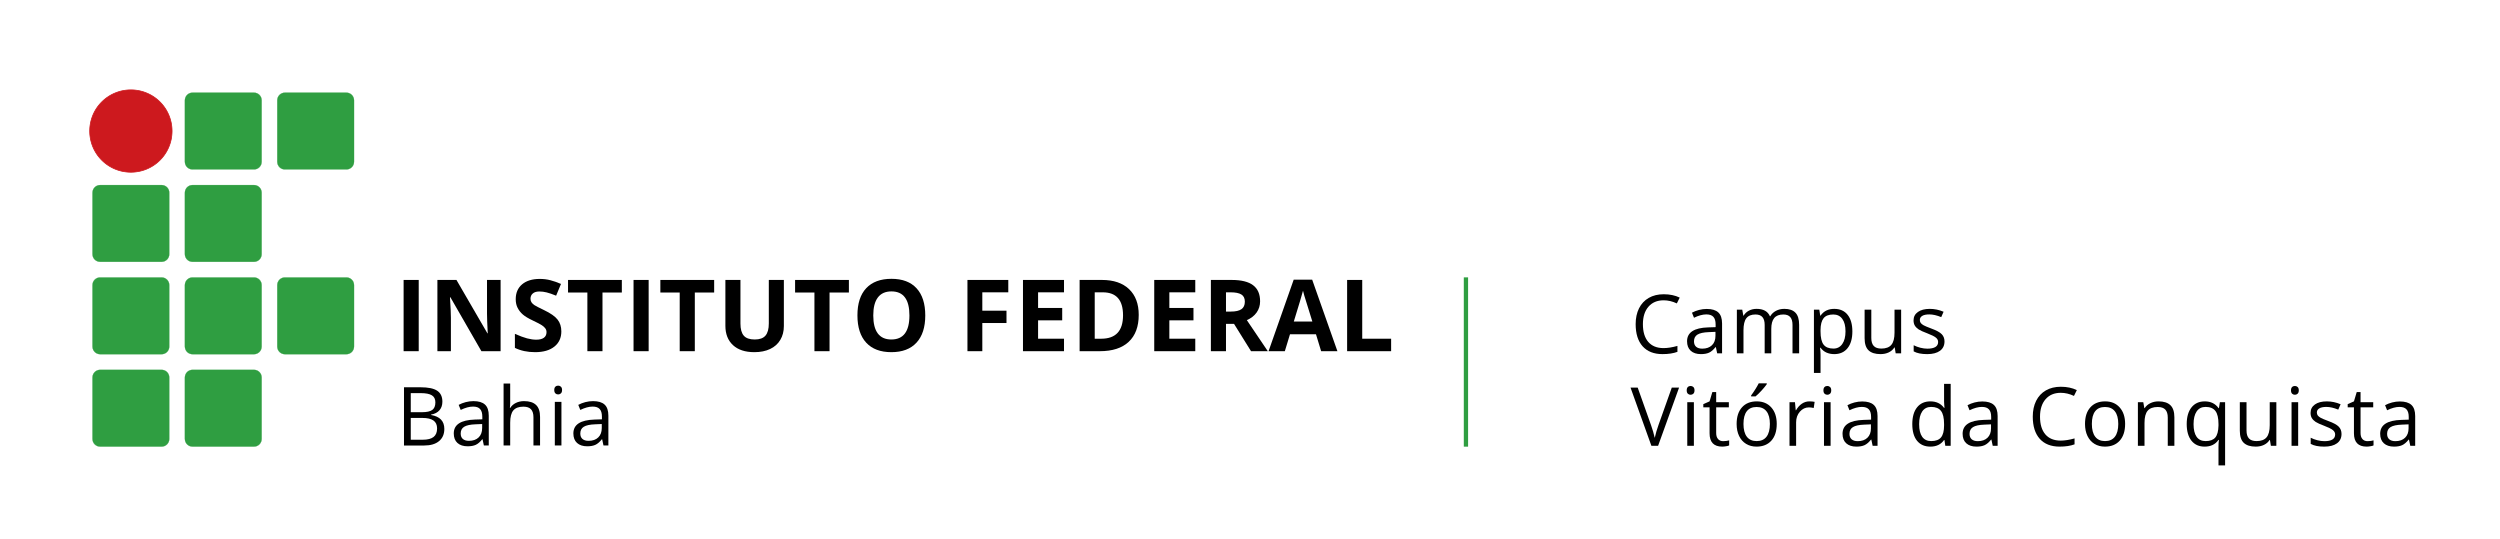 <?xml version="1.0" encoding="UTF-8" standalone="no"?>
<svg
   xmlns:dc="http://purl.org/dc/elements/1.1/"
   xmlns:cc="http://creativecommons.org/ns#"
   xmlns:rdf="http://www.w3.org/1999/02/22-rdf-syntax-ns#"
   xmlns:svg="http://www.w3.org/2000/svg"
   xmlns="http://www.w3.org/2000/svg"
   xmlns:sodipodi="http://sodipodi.sourceforge.net/DTD/sodipodi-0.dtd"
   xmlns:inkscape="http://www.inkscape.org/namespaces/inkscape"
   width="3340"
   height="720"
   viewBox="0 0 883.708 190.5"
   version="1.1"
   id="svg8"
   inkscape:version="0.92.5 (2060ec1f9f, 2020-04-08)"
   sodipodi:docname="MARCA_IFBA_CAMPUS_HORIZONTAL_completa_tipografia_preta_CMYK_VITORIA_CONQUISTA.svg">
  <title
     id="title3527">MARCA_IFBA_CAMPUS_HORIZONTAL_completa_tipografia_preta_CMYK_VITORIA CONQUISTA.svg</title>
  <defs
     id="defs2" />
  <sodipodi:namedview
     id="base"
     pagecolor="#ffffff"
     bordercolor="#666666"
     borderopacity="1.0"
     inkscape:pageopacity="0.0"
     inkscape:pageshadow="2"
     inkscape:zoom="0.22627417"
     inkscape:cx="1659.4135"
     inkscape:cy="15.538474"
     inkscape:document-units="mm"
     inkscape:current-layer="layer1"
     inkscape:document-rotation="0"
     showgrid="false"
     showguides="true"
     inkscape:guide-bbox="true"
     units="px"
     inkscape:window-width="1848"
     inkscape:window-height="1016"
     inkscape:window-x="972"
     inkscape:window-y="27"
     inkscape:window-maximized="1">
    <inkscape:grid
       type="xygrid"
       id="grid833" />
  </sodipodi:namedview>
  <g
     inkscape:groupmode="layer"
     id="layer2"
     inkscape:label="matriz de fundo"
     style="display:none;opacity:0"
     sodipodi:insensitive="true">
    <g
       id="g670">
      <rect
         style="mix-blend-mode:normal;fill:#b3b3b3;fill-opacity:1;stroke:#b3b3b3;stroke-width:0.084;stroke-miterlimit:4;stroke-dasharray:none;stroke-dashoffset:1.1"
         id="rect1274"
         width="27.13"
         height="27.13"
         x="0.042"
         y="0.1"
         rx="2.705"
         ry="2.705" />
      <rect
         style="mix-blend-mode:normal;fill:#b3b3b3;fill-opacity:1;stroke:#b3b3b3;stroke-width:0.084;stroke-miterlimit:4;stroke-dasharray:none;stroke-dashoffset:1.1"
         id="rect1295"
         width="27.13"
         height="27.13"
         x="65.356"
         y="0.1"
         rx="2.705"
         ry="2.705" />
      <rect
         style="mix-blend-mode:normal;fill:#b3b3b3;fill-opacity:1;stroke:#b3b3b3;stroke-width:0.084;stroke-miterlimit:4;stroke-dasharray:none;stroke-dashoffset:1.1"
         id="rect1297"
         width="27.13"
         height="27.13"
         x="32.699"
         y="0.1"
         rx="2.705"
         ry="2.705" />
      <rect
         style="mix-blend-mode:normal;fill:#b3b3b3;fill-opacity:1;stroke:#b3b3b3;stroke-width:0.084;stroke-miterlimit:4;stroke-dasharray:none;stroke-dashoffset:1.1"
         id="rect1299"
         width="27.13"
         height="27.13"
         x="163.328"
         y="0.1"
         rx="2.705"
         ry="2.705" />
      <rect
         style="mix-blend-mode:normal;fill:#b3b3b3;fill-opacity:1;stroke:#b3b3b3;stroke-width:0.084;stroke-miterlimit:4;stroke-dasharray:none;stroke-dashoffset:1.1"
         id="rect1301"
         width="27.13"
         height="27.13"
         x="130.671"
         y="0.1"
         rx="2.705"
         ry="2.705" />
      <rect
         style="mix-blend-mode:normal;fill:#b3b3b3;fill-opacity:1;stroke:#b3b3b3;stroke-width:0.084;stroke-miterlimit:4;stroke-dasharray:none;stroke-dashoffset:1.1"
         id="rect1303"
         width="27.13"
         height="27.13"
         x="98.013"
         y="0.1"
         rx="2.705"
         ry="2.705" />
      <rect
         style="display:inline;mix-blend-mode:normal;fill:#b3b3b3;fill-opacity:1;stroke:#b3b3b3;stroke-width:0.084;stroke-miterlimit:4;stroke-dasharray:none;stroke-dashoffset:1.1"
         id="rect1274-4"
         width="27.13"
         height="27.13"
         x="195.985"
         y="0.1"
         rx="2.705"
         ry="2.705" />
      <rect
         style="display:inline;mix-blend-mode:normal;fill:#b3b3b3;fill-opacity:1;stroke:#b3b3b3;stroke-width:0.084;stroke-miterlimit:4;stroke-dasharray:none;stroke-dashoffset:1.1"
         id="rect1295-2"
         width="27.13"
         height="27.13"
         x="261.299"
         y="0.1"
         rx="2.705"
         ry="2.705" />
      <rect
         style="display:inline;mix-blend-mode:normal;fill:#b3b3b3;fill-opacity:1;stroke:#b3b3b3;stroke-width:0.084;stroke-miterlimit:4;stroke-dasharray:none;stroke-dashoffset:1.1"
         id="rect1297-5"
         width="27.13"
         height="27.13"
         x="228.642"
         y="0.1"
         rx="2.705"
         ry="2.705" />
      <rect
         style="display:inline;mix-blend-mode:normal;fill:#b3b3b3;fill-opacity:1;stroke:#b3b3b3;stroke-width:0.084;stroke-miterlimit:4;stroke-dasharray:none;stroke-dashoffset:1.1"
         id="rect1299-9"
         width="27.13"
         height="27.13"
         x="359.271"
         y="0.1"
         rx="2.705"
         ry="2.705" />
      <rect
         style="display:inline;mix-blend-mode:normal;fill:#b3b3b3;fill-opacity:1;stroke:#b3b3b3;stroke-width:0.084;stroke-miterlimit:4;stroke-dasharray:none;stroke-dashoffset:1.1"
         id="rect1301-1"
         width="27.13"
         height="27.13"
         x="326.613"
         y="0.1"
         rx="2.705"
         ry="2.705" />
      <rect
         style="display:inline;mix-blend-mode:normal;fill:#b3b3b3;fill-opacity:1;stroke:#b3b3b3;stroke-width:0.084;stroke-miterlimit:4;stroke-dasharray:none;stroke-dashoffset:1.1"
         id="rect1303-3"
         width="27.13"
         height="27.13"
         x="293.956"
         y="0.1"
         rx="2.705"
         ry="2.705" />
      <rect
         style="display:inline;mix-blend-mode:normal;fill:#b3b3b3;fill-opacity:1;stroke:#b3b3b3;stroke-width:0.084;stroke-miterlimit:4;stroke-dasharray:none;stroke-dashoffset:1.1"
         id="rect1274-7"
         width="27.13"
         height="27.13"
         x="0.042"
         y="32.757"
         rx="2.705"
         ry="2.705" />
      <rect
         style="display:inline;mix-blend-mode:normal;fill:#b3b3b3;fill-opacity:1;stroke:#b3b3b3;stroke-width:0.084;stroke-miterlimit:4;stroke-dasharray:none;stroke-dashoffset:1.1"
         id="rect1295-5"
         width="27.13"
         height="27.13"
         x="65.356"
         y="32.757"
         rx="2.705"
         ry="2.705" />
      <rect
         style="display:inline;mix-blend-mode:normal;fill:#b3b3b3;fill-opacity:1;stroke:#b3b3b3;stroke-width:0.084;stroke-miterlimit:4;stroke-dasharray:none;stroke-dashoffset:1.1"
         id="rect1297-1"
         width="27.13"
         height="27.13"
         x="32.699"
         y="32.757"
         rx="2.705"
         ry="2.705" />
      <rect
         style="display:inline;mix-blend-mode:normal;fill:#b3b3b3;fill-opacity:1;stroke:#b3b3b3;stroke-width:0.084;stroke-miterlimit:4;stroke-dasharray:none;stroke-dashoffset:1.1"
         id="rect1299-5"
         width="27.13"
         height="27.13"
         x="163.328"
         y="32.757"
         rx="2.705"
         ry="2.705" />
      <rect
         style="display:inline;mix-blend-mode:normal;fill:#b3b3b3;fill-opacity:1;stroke:#b3b3b3;stroke-width:0.084;stroke-miterlimit:4;stroke-dasharray:none;stroke-dashoffset:1.1"
         id="rect1301-4"
         width="27.13"
         height="27.13"
         x="130.671"
         y="32.757"
         rx="2.705"
         ry="2.705" />
      <rect
         style="display:inline;mix-blend-mode:normal;fill:#b3b3b3;fill-opacity:1;stroke:#b3b3b3;stroke-width:0.084;stroke-miterlimit:4;stroke-dasharray:none;stroke-dashoffset:1.1"
         id="rect1303-39"
         width="27.13"
         height="27.13"
         x="98.013"
         y="32.757"
         rx="2.705"
         ry="2.705" />
      <rect
         style="display:inline;mix-blend-mode:normal;fill:#b3b3b3;fill-opacity:1;stroke:#b3b3b3;stroke-width:0.084;stroke-miterlimit:4;stroke-dasharray:none;stroke-dashoffset:1.1"
         id="rect1274-4-4"
         width="27.13"
         height="27.13"
         x="195.985"
         y="32.757"
         rx="2.705"
         ry="2.705" />
      <rect
         style="display:inline;mix-blend-mode:normal;fill:#b3b3b3;fill-opacity:1;stroke:#b3b3b3;stroke-width:0.084;stroke-miterlimit:4;stroke-dasharray:none;stroke-dashoffset:1.1"
         id="rect1295-2-9"
         width="27.13"
         height="27.13"
         x="261.299"
         y="32.757"
         rx="2.705"
         ry="2.705" />
      <rect
         style="display:inline;mix-blend-mode:normal;fill:#b3b3b3;fill-opacity:1;stroke:#b3b3b3;stroke-width:0.084;stroke-miterlimit:4;stroke-dasharray:none;stroke-dashoffset:1.1"
         id="rect1297-5-2"
         width="27.13"
         height="27.13"
         x="228.642"
         y="32.757"
         rx="2.705"
         ry="2.705" />
      <rect
         style="display:inline;mix-blend-mode:normal;fill:#b3b3b3;fill-opacity:1;stroke:#b3b3b3;stroke-width:0.084;stroke-miterlimit:4;stroke-dasharray:none;stroke-dashoffset:1.1"
         id="rect1299-9-0"
         width="27.13"
         height="27.13"
         x="359.271"
         y="32.757"
         rx="2.705"
         ry="2.705" />
      <rect
         style="display:inline;mix-blend-mode:normal;fill:#b3b3b3;fill-opacity:1;stroke:#b3b3b3;stroke-width:0.084;stroke-miterlimit:4;stroke-dasharray:none;stroke-dashoffset:1.1"
         id="rect1301-1-6"
         width="27.13"
         height="27.13"
         x="326.613"
         y="32.757"
         rx="2.705"
         ry="2.705" />
      <rect
         style="display:inline;mix-blend-mode:normal;fill:#b3b3b3;fill-opacity:1;stroke:#b3b3b3;stroke-width:0.084;stroke-miterlimit:4;stroke-dasharray:none;stroke-dashoffset:1.1"
         id="rect1303-3-2"
         width="27.13"
         height="27.13"
         x="293.956"
         y="32.757"
         rx="2.705"
         ry="2.705" />
      <rect
         style="display:inline;mix-blend-mode:normal;fill:#b3b3b3;fill-opacity:1;stroke:#b3b3b3;stroke-width:0.084;stroke-miterlimit:4;stroke-dasharray:none;stroke-dashoffset:1.1"
         id="rect1274-41"
         width="27.13"
         height="27.13"
         x="0.042"
         y="65.414"
         rx="2.705"
         ry="2.705" />
      <rect
         style="display:inline;mix-blend-mode:normal;fill:#b3b3b3;fill-opacity:1;stroke:#b3b3b3;stroke-width:0.084;stroke-miterlimit:4;stroke-dasharray:none;stroke-dashoffset:1.1"
         id="rect1295-9"
         width="27.13"
         height="27.13"
         x="65.356"
         y="65.414"
         rx="2.705"
         ry="2.705" />
      <rect
         style="display:inline;mix-blend-mode:normal;fill:#b3b3b3;fill-opacity:1;stroke:#b3b3b3;stroke-width:0.084;stroke-miterlimit:4;stroke-dasharray:none;stroke-dashoffset:1.1"
         id="rect1297-8"
         width="27.13"
         height="27.13"
         x="32.699"
         y="65.414"
         rx="2.705"
         ry="2.705" />
      <rect
         style="display:inline;mix-blend-mode:normal;fill:#b3b3b3;fill-opacity:1;stroke:#b3b3b3;stroke-width:0.084;stroke-miterlimit:4;stroke-dasharray:none;stroke-dashoffset:1.1"
         id="rect1299-6"
         width="27.13"
         height="27.13"
         x="163.328"
         y="65.414"
         rx="2.705"
         ry="2.705" />
      <rect
         style="display:inline;mix-blend-mode:normal;fill:#b3b3b3;fill-opacity:1;stroke:#b3b3b3;stroke-width:0.084;stroke-miterlimit:4;stroke-dasharray:none;stroke-dashoffset:1.1"
         id="rect1301-8"
         width="27.13"
         height="27.13"
         x="130.671"
         y="65.414"
         rx="2.705"
         ry="2.705" />
      <rect
         style="display:inline;mix-blend-mode:normal;fill:#b3b3b3;fill-opacity:1;stroke:#b3b3b3;stroke-width:0.084;stroke-miterlimit:4;stroke-dasharray:none;stroke-dashoffset:1.1"
         id="rect1303-8"
         width="27.13"
         height="27.13"
         x="98.013"
         y="65.414"
         rx="2.705"
         ry="2.705" />
      <rect
         style="display:inline;mix-blend-mode:normal;fill:#b3b3b3;fill-opacity:1;stroke:#b3b3b3;stroke-width:0.084;stroke-miterlimit:4;stroke-dasharray:none;stroke-dashoffset:1.1"
         id="rect1274-4-42"
         width="27.13"
         height="27.13"
         x="195.985"
         y="65.414"
         rx="2.705"
         ry="2.705" />
      <rect
         style="display:inline;mix-blend-mode:normal;fill:#b3b3b3;fill-opacity:1;stroke:#b3b3b3;stroke-width:0.084;stroke-miterlimit:4;stroke-dasharray:none;stroke-dashoffset:1.1"
         id="rect1295-2-98"
         width="27.13"
         height="27.13"
         x="261.299"
         y="65.414"
         rx="2.705"
         ry="2.705" />
      <rect
         style="display:inline;mix-blend-mode:normal;fill:#b3b3b3;fill-opacity:1;stroke:#b3b3b3;stroke-width:0.084;stroke-miterlimit:4;stroke-dasharray:none;stroke-dashoffset:1.1"
         id="rect1297-5-1"
         width="27.13"
         height="27.13"
         x="228.642"
         y="65.414"
         rx="2.705"
         ry="2.705" />
      <rect
         style="display:inline;mix-blend-mode:normal;fill:#b3b3b3;fill-opacity:1;stroke:#b3b3b3;stroke-width:0.084;stroke-miterlimit:4;stroke-dasharray:none;stroke-dashoffset:1.1"
         id="rect1299-9-2"
         width="27.13"
         height="27.13"
         x="359.271"
         y="65.414"
         rx="2.705"
         ry="2.705" />
      <rect
         style="display:inline;mix-blend-mode:normal;fill:#b3b3b3;fill-opacity:1;stroke:#b3b3b3;stroke-width:0.084;stroke-miterlimit:4;stroke-dasharray:none;stroke-dashoffset:1.1"
         id="rect1301-1-2"
         width="27.13"
         height="27.13"
         x="326.613"
         y="65.414"
         rx="2.705"
         ry="2.705" />
      <rect
         style="display:inline;mix-blend-mode:normal;fill:#b3b3b3;fill-opacity:1;stroke:#b3b3b3;stroke-width:0.084;stroke-miterlimit:4;stroke-dasharray:none;stroke-dashoffset:1.1"
         id="rect1303-3-3"
         width="27.13"
         height="27.13"
         x="293.956"
         y="65.414"
         rx="2.705"
         ry="2.705" />
      <rect
         style="display:inline;mix-blend-mode:normal;fill:#b3b3b3;fill-opacity:1;stroke:#b3b3b3;stroke-width:0.084;stroke-miterlimit:4;stroke-dasharray:none;stroke-dashoffset:1.1"
         id="rect1274-7-8"
         width="27.13"
         height="27.13"
         x="0.042"
         y="98.071"
         rx="2.705"
         ry="2.705" />
      <rect
         style="display:inline;mix-blend-mode:normal;fill:#b3b3b3;fill-opacity:1;stroke:#b3b3b3;stroke-width:0.084;stroke-miterlimit:4;stroke-dasharray:none;stroke-dashoffset:1.1"
         id="rect1295-5-9"
         width="27.13"
         height="27.13"
         x="65.356"
         y="98.071"
         rx="2.705"
         ry="2.705" />
      <rect
         style="display:inline;mix-blend-mode:normal;fill:#b3b3b3;fill-opacity:1;stroke:#b3b3b3;stroke-width:0.084;stroke-miterlimit:4;stroke-dasharray:none;stroke-dashoffset:1.1"
         id="rect1297-1-5"
         width="27.13"
         height="27.13"
         x="32.699"
         y="98.071"
         rx="2.705"
         ry="2.705" />
      <rect
         style="display:inline;mix-blend-mode:normal;fill:#b3b3b3;fill-opacity:1;stroke:#b3b3b3;stroke-width:0.084;stroke-miterlimit:4;stroke-dasharray:none;stroke-dashoffset:1.1"
         id="rect1299-5-3"
         width="27.13"
         height="27.13"
         x="163.328"
         y="98.071"
         rx="2.705"
         ry="2.705" />
      <rect
         style="display:inline;mix-blend-mode:normal;fill:#b3b3b3;fill-opacity:1;stroke:#b3b3b3;stroke-width:0.084;stroke-miterlimit:4;stroke-dasharray:none;stroke-dashoffset:1.1"
         id="rect1301-4-4"
         width="27.13"
         height="27.13"
         x="130.671"
         y="98.071"
         rx="2.705"
         ry="2.705" />
      <rect
         style="display:inline;mix-blend-mode:normal;fill:#b3b3b3;fill-opacity:1;stroke:#b3b3b3;stroke-width:0.084;stroke-miterlimit:4;stroke-dasharray:none;stroke-dashoffset:1.1"
         id="rect1303-39-8"
         width="27.13"
         height="27.13"
         x="98.013"
         y="98.071"
         rx="2.705"
         ry="2.705" />
      <rect
         style="display:inline;mix-blend-mode:normal;fill:#b3b3b3;fill-opacity:1;stroke:#b3b3b3;stroke-width:0.084;stroke-miterlimit:4;stroke-dasharray:none;stroke-dashoffset:1.1"
         id="rect1274-4-4-1"
         width="27.13"
         height="27.13"
         x="195.985"
         y="98.071"
         rx="2.705"
         ry="2.705" />
      <rect
         style="display:inline;mix-blend-mode:normal;fill:#b3b3b3;fill-opacity:1;stroke:#b3b3b3;stroke-width:0.084;stroke-miterlimit:4;stroke-dasharray:none;stroke-dashoffset:1.1"
         id="rect1295-2-9-2"
         width="27.13"
         height="27.13"
         x="261.299"
         y="98.071"
         rx="2.705"
         ry="2.705" />
      <rect
         style="display:inline;mix-blend-mode:normal;fill:#b3b3b3;fill-opacity:1;stroke:#b3b3b3;stroke-width:0.084;stroke-miterlimit:4;stroke-dasharray:none;stroke-dashoffset:1.1"
         id="rect1297-5-2-9"
         width="27.13"
         height="27.13"
         x="228.642"
         y="98.071"
         rx="2.705"
         ry="2.705" />
      <rect
         style="display:inline;mix-blend-mode:normal;fill:#b3b3b3;fill-opacity:1;stroke:#b3b3b3;stroke-width:0.084;stroke-miterlimit:4;stroke-dasharray:none;stroke-dashoffset:1.1"
         id="rect1299-9-0-5"
         width="27.13"
         height="27.13"
         x="359.271"
         y="98.071"
         rx="2.705"
         ry="2.705" />
      <rect
         style="display:inline;mix-blend-mode:normal;fill:#b3b3b3;fill-opacity:1;stroke:#b3b3b3;stroke-width:0.084;stroke-miterlimit:4;stroke-dasharray:none;stroke-dashoffset:1.1"
         id="rect1301-1-6-0"
         width="27.13"
         height="27.13"
         x="326.613"
         y="98.071"
         rx="2.705"
         ry="2.705" />
      <rect
         style="display:inline;mix-blend-mode:normal;fill:#b3b3b3;fill-opacity:1;stroke:#b3b3b3;stroke-width:0.084;stroke-miterlimit:4;stroke-dasharray:none;stroke-dashoffset:1.1"
         id="rect1303-3-2-4"
         width="27.13"
         height="27.13"
         x="293.956"
         y="98.071"
         rx="2.705"
         ry="2.705" />
      <rect
         style="display:inline;mix-blend-mode:normal;fill:#b3b3b3;fill-opacity:1;stroke:#b3b3b3;stroke-width:0.084;stroke-miterlimit:4;stroke-dasharray:none;stroke-dashoffset:1.1"
         id="rect1274-2"
         width="27.13"
         height="27.13"
         x="0.042"
         y="130.728"
         rx="2.705"
         ry="2.705" />
      <rect
         style="display:inline;mix-blend-mode:normal;fill:#b3b3b3;fill-opacity:1;stroke:#b3b3b3;stroke-width:0.084;stroke-miterlimit:4;stroke-dasharray:none;stroke-dashoffset:1.1"
         id="rect1295-26"
         width="27.13"
         height="27.13"
         x="65.356"
         y="130.728"
         rx="2.705"
         ry="2.705" />
      <rect
         style="display:inline;mix-blend-mode:normal;fill:#b3b3b3;fill-opacity:1;stroke:#b3b3b3;stroke-width:0.084;stroke-miterlimit:4;stroke-dasharray:none;stroke-dashoffset:1.1"
         id="rect1297-82"
         width="27.13"
         height="27.13"
         x="32.699"
         y="130.728"
         rx="2.705"
         ry="2.705" />
      <rect
         style="display:inline;mix-blend-mode:normal;fill:#b3b3b3;fill-opacity:1;stroke:#b3b3b3;stroke-width:0.084;stroke-miterlimit:4;stroke-dasharray:none;stroke-dashoffset:1.1"
         id="rect1299-52"
         width="27.13"
         height="27.13"
         x="163.328"
         y="130.728"
         rx="2.705"
         ry="2.705" />
      <rect
         style="display:inline;mix-blend-mode:normal;fill:#b3b3b3;fill-opacity:1;stroke:#b3b3b3;stroke-width:0.084;stroke-miterlimit:4;stroke-dasharray:none;stroke-dashoffset:1.1"
         id="rect1301-7"
         width="27.13"
         height="27.13"
         x="130.671"
         y="130.728"
         rx="2.705"
         ry="2.705" />
      <rect
         style="display:inline;mix-blend-mode:normal;fill:#b3b3b3;fill-opacity:1;stroke:#b3b3b3;stroke-width:0.084;stroke-miterlimit:4;stroke-dasharray:none;stroke-dashoffset:1.1"
         id="rect1303-81"
         width="27.13"
         height="27.13"
         x="98.013"
         y="130.728"
         rx="2.705"
         ry="2.705" />
      <rect
         style="display:inline;mix-blend-mode:normal;fill:#b3b3b3;fill-opacity:1;stroke:#b3b3b3;stroke-width:0.084;stroke-miterlimit:4;stroke-dasharray:none;stroke-dashoffset:1.1"
         id="rect1274-4-6"
         width="27.13"
         height="27.13"
         x="195.985"
         y="130.728"
         rx="2.705"
         ry="2.705" />
      <rect
         style="display:inline;mix-blend-mode:normal;fill:#b3b3b3;fill-opacity:1;stroke:#b3b3b3;stroke-width:0.084;stroke-miterlimit:4;stroke-dasharray:none;stroke-dashoffset:1.1"
         id="rect1295-2-8"
         width="27.13"
         height="27.13"
         x="261.299"
         y="130.728"
         rx="2.705"
         ry="2.705" />
      <rect
         style="display:inline;mix-blend-mode:normal;fill:#b3b3b3;fill-opacity:1;stroke:#b3b3b3;stroke-width:0.084;stroke-miterlimit:4;stroke-dasharray:none;stroke-dashoffset:1.1"
         id="rect1297-5-6"
         width="27.13"
         height="27.13"
         x="228.642"
         y="130.728"
         rx="2.705"
         ry="2.705" />
      <rect
         style="display:inline;mix-blend-mode:normal;fill:#b3b3b3;fill-opacity:1;stroke:#b3b3b3;stroke-width:0.084;stroke-miterlimit:4;stroke-dasharray:none;stroke-dashoffset:1.1"
         id="rect1299-9-9"
         width="27.13"
         height="27.13"
         x="359.271"
         y="130.728"
         rx="2.705"
         ry="2.705" />
      <rect
         style="display:inline;mix-blend-mode:normal;fill:#b3b3b3;fill-opacity:1;stroke:#b3b3b3;stroke-width:0.084;stroke-miterlimit:4;stroke-dasharray:none;stroke-dashoffset:1.1"
         id="rect1301-1-7"
         width="27.13"
         height="27.13"
         x="326.613"
         y="130.728"
         rx="2.705"
         ry="2.705" />
      <rect
         style="display:inline;mix-blend-mode:normal;fill:#b3b3b3;fill-opacity:1;stroke:#b3b3b3;stroke-width:0.084;stroke-miterlimit:4;stroke-dasharray:none;stroke-dashoffset:1.1"
         id="rect1303-3-8"
         width="27.13"
         height="27.13"
         x="293.956"
         y="130.728"
         rx="2.705"
         ry="2.705" />
      <rect
         style="display:inline;mix-blend-mode:normal;fill:#b3b3b3;fill-opacity:1;stroke:#b3b3b3;stroke-width:0.084;stroke-miterlimit:4;stroke-dasharray:none;stroke-dashoffset:1.1"
         id="rect1274-7-6"
         width="27.13"
         height="27.13"
         x="0.042"
         y="163.385"
         rx="2.705"
         ry="2.705" />
      <rect
         style="display:inline;mix-blend-mode:normal;fill:#b3b3b3;fill-opacity:1;stroke:#b3b3b3;stroke-width:0.084;stroke-miterlimit:4;stroke-dasharray:none;stroke-dashoffset:1.1"
         id="rect1295-5-3"
         width="27.13"
         height="27.13"
         x="65.356"
         y="163.385"
         rx="2.705"
         ry="2.705" />
      <rect
         style="display:inline;mix-blend-mode:normal;fill:#b3b3b3;fill-opacity:1;stroke:#b3b3b3;stroke-width:0.084;stroke-miterlimit:4;stroke-dasharray:none;stroke-dashoffset:1.1"
         id="rect1297-1-53"
         width="27.13"
         height="27.13"
         x="32.699"
         y="163.385"
         rx="2.705"
         ry="2.705" />
      <rect
         style="display:inline;mix-blend-mode:normal;fill:#b3b3b3;fill-opacity:1;stroke:#b3b3b3;stroke-width:0.084;stroke-miterlimit:4;stroke-dasharray:none;stroke-dashoffset:1.1"
         id="rect1299-5-4"
         width="27.13"
         height="27.13"
         x="163.328"
         y="163.385"
         rx="2.705"
         ry="2.705" />
      <rect
         style="display:inline;mix-blend-mode:normal;fill:#b3b3b3;fill-opacity:1;stroke:#b3b3b3;stroke-width:0.084;stroke-miterlimit:4;stroke-dasharray:none;stroke-dashoffset:1.1"
         id="rect1301-4-9"
         width="27.13"
         height="27.13"
         x="130.671"
         y="163.385"
         rx="2.705"
         ry="2.705" />
      <rect
         style="display:inline;mix-blend-mode:normal;fill:#b3b3b3;fill-opacity:1;stroke:#b3b3b3;stroke-width:0.084;stroke-miterlimit:4;stroke-dasharray:none;stroke-dashoffset:1.1"
         id="rect1303-39-9"
         width="27.13"
         height="27.13"
         x="98.013"
         y="163.385"
         rx="2.705"
         ry="2.705" />
      <rect
         style="display:inline;mix-blend-mode:normal;fill:#b3b3b3;fill-opacity:1;stroke:#b3b3b3;stroke-width:0.084;stroke-miterlimit:4;stroke-dasharray:none;stroke-dashoffset:1.1"
         id="rect1274-4-4-5"
         width="27.13"
         height="27.13"
         x="195.985"
         y="163.385"
         rx="2.705"
         ry="2.705" />
      <rect
         style="display:inline;mix-blend-mode:normal;fill:#b3b3b3;fill-opacity:1;stroke:#b3b3b3;stroke-width:0.084;stroke-miterlimit:4;stroke-dasharray:none;stroke-dashoffset:1.1"
         id="rect1295-2-9-7"
         width="27.13"
         height="27.13"
         x="261.299"
         y="163.385"
         rx="2.705"
         ry="2.705" />
      <rect
         style="display:inline;mix-blend-mode:normal;fill:#b3b3b3;fill-opacity:1;stroke:#b3b3b3;stroke-width:0.084;stroke-miterlimit:4;stroke-dasharray:none;stroke-dashoffset:1.1"
         id="rect1297-5-2-8"
         width="27.13"
         height="27.13"
         x="228.642"
         y="163.385"
         rx="2.705"
         ry="2.705" />
      <rect
         style="display:inline;mix-blend-mode:normal;fill:#b3b3b3;fill-opacity:1;stroke:#b3b3b3;stroke-width:0.084;stroke-miterlimit:4;stroke-dasharray:none;stroke-dashoffset:1.1"
         id="rect1299-9-0-8"
         width="27.13"
         height="27.13"
         x="359.271"
         y="163.385"
         rx="2.705"
         ry="2.705" />
      <rect
         style="display:inline;mix-blend-mode:normal;fill:#b3b3b3;fill-opacity:1;stroke:#b3b3b3;stroke-width:0.084;stroke-miterlimit:4;stroke-dasharray:none;stroke-dashoffset:1.1"
         id="rect1301-1-6-3"
         width="27.13"
         height="27.13"
         x="326.613"
         y="163.385"
         rx="2.705"
         ry="2.705" />
      <rect
         style="display:inline;mix-blend-mode:normal;fill:#b3b3b3;fill-opacity:1;stroke:#b3b3b3;stroke-width:0.084;stroke-miterlimit:4;stroke-dasharray:none;stroke-dashoffset:1.1"
         id="rect1303-3-2-5"
         width="27.13"
         height="27.13"
         x="293.956"
         y="163.385"
         rx="2.705"
         ry="2.705" />
      <rect
         style="display:inline;mix-blend-mode:normal;fill:#b3b3b3;fill-opacity:1;stroke:#b3b3b3;stroke-width:0.084;stroke-miterlimit:4;stroke-dasharray:none;stroke-dashoffset:1.1"
         id="rect1990"
         width="27.13"
         height="27.13"
         x="546.131"
         y="0.1"
         rx="2.705"
         ry="2.705" />
      <rect
         style="display:inline;mix-blend-mode:normal;fill:#b3b3b3;fill-opacity:1;stroke:#b3b3b3;stroke-width:0.084;stroke-miterlimit:4;stroke-dasharray:none;stroke-dashoffset:1.1"
         id="rect1992"
         width="27.13"
         height="27.13"
         x="644.103"
         y="0.1"
         rx="2.705"
         ry="2.705" />
      <rect
         style="display:inline;mix-blend-mode:normal;fill:#b3b3b3;fill-opacity:1;stroke:#b3b3b3;stroke-width:0.084;stroke-miterlimit:4;stroke-dasharray:none;stroke-dashoffset:1.1"
         id="rect1994"
         width="27.13"
         height="27.13"
         x="611.446"
         y="0.1"
         rx="2.705"
         ry="2.705" />
      <rect
         style="display:inline;mix-blend-mode:normal;fill:#b3b3b3;fill-opacity:1;stroke:#b3b3b3;stroke-width:0.084;stroke-miterlimit:4;stroke-dasharray:none;stroke-dashoffset:1.1"
         id="rect1996"
         width="27.13"
         height="27.13"
         x="578.788"
         y="0.1"
         rx="2.705"
         ry="2.705" />
      <rect
         style="display:inline;mix-blend-mode:normal;fill:#b3b3b3;fill-opacity:1;stroke:#b3b3b3;stroke-width:0.084;stroke-miterlimit:4;stroke-dasharray:none;stroke-dashoffset:1.1"
         id="rect1998"
         width="27.13"
         height="27.13"
         x="676.76"
         y="0.1"
         rx="2.705"
         ry="2.705" />
      <rect
         style="display:inline;mix-blend-mode:normal;fill:#b3b3b3;fill-opacity:1;stroke:#b3b3b3;stroke-width:0.084;stroke-miterlimit:4;stroke-dasharray:none;stroke-dashoffset:1.1"
         id="rect2000"
         width="27.13"
         height="27.13"
         x="742.074"
         y="0.1"
         rx="2.705"
         ry="2.705" />
      <rect
         style="display:inline;mix-blend-mode:normal;fill:#b3b3b3;fill-opacity:1;stroke:#b3b3b3;stroke-width:0.084;stroke-miterlimit:4;stroke-dasharray:none;stroke-dashoffset:1.1"
         id="rect2002"
         width="27.13"
         height="27.13"
         x="709.416"
         y="0.1"
         rx="2.705"
         ry="2.705" />
      <rect
         style="display:inline;mix-blend-mode:normal;fill:#b3b3b3;fill-opacity:1;stroke:#b3b3b3;stroke-width:0.084;stroke-miterlimit:4;stroke-dasharray:none;stroke-dashoffset:1.1"
         id="rect2004"
         width="27.13"
         height="27.13"
         x="840.046"
         y="0.1"
         rx="2.705"
         ry="2.705" />
      <rect
         style="display:inline;mix-blend-mode:normal;fill:#b3b3b3;fill-opacity:1;stroke:#b3b3b3;stroke-width:0.084;stroke-miterlimit:4;stroke-dasharray:none;stroke-dashoffset:1.1"
         id="rect2006"
         width="27.13"
         height="27.13"
         x="807.388"
         y="0.1"
         rx="2.705"
         ry="2.705" />
      <rect
         style="display:inline;mix-blend-mode:normal;fill:#b3b3b3;fill-opacity:1;stroke:#b3b3b3;stroke-width:0.084;stroke-miterlimit:4;stroke-dasharray:none;stroke-dashoffset:1.1"
         id="rect2008"
         width="27.13"
         height="27.13"
         x="774.731"
         y="0.1"
         rx="2.705"
         ry="2.705" />
      <rect
         style="display:inline;mix-blend-mode:normal;fill:#b3b3b3;fill-opacity:1;stroke:#b3b3b3;stroke-width:0.084;stroke-miterlimit:4;stroke-dasharray:none;stroke-dashoffset:1.1"
         id="rect2012"
         width="27.13"
         height="27.13"
         x="546.131"
         y="32.757"
         rx="2.705"
         ry="2.705" />
      <rect
         style="display:inline;mix-blend-mode:normal;fill:#b3b3b3;fill-opacity:1;stroke:#b3b3b3;stroke-width:0.084;stroke-miterlimit:4;stroke-dasharray:none;stroke-dashoffset:1.1"
         id="rect2014"
         width="27.13"
         height="27.13"
         x="644.103"
         y="32.757"
         rx="2.705"
         ry="2.705" />
      <rect
         style="display:inline;mix-blend-mode:normal;fill:#b3b3b3;fill-opacity:1;stroke:#b3b3b3;stroke-width:0.084;stroke-miterlimit:4;stroke-dasharray:none;stroke-dashoffset:1.1"
         id="rect2016"
         width="27.13"
         height="27.13"
         x="611.446"
         y="32.757"
         rx="2.705"
         ry="2.705" />
      <rect
         style="display:inline;mix-blend-mode:normal;fill:#b3b3b3;fill-opacity:1;stroke:#b3b3b3;stroke-width:0.084;stroke-miterlimit:4;stroke-dasharray:none;stroke-dashoffset:1.1"
         id="rect2018"
         width="27.13"
         height="27.13"
         x="578.788"
         y="32.757"
         rx="2.705"
         ry="2.705" />
      <rect
         style="display:inline;mix-blend-mode:normal;fill:#b3b3b3;fill-opacity:1;stroke:#b3b3b3;stroke-width:0.084;stroke-miterlimit:4;stroke-dasharray:none;stroke-dashoffset:1.1"
         id="rect2020"
         width="27.13"
         height="27.13"
         x="676.76"
         y="32.757"
         rx="2.705"
         ry="2.705" />
      <rect
         style="display:inline;mix-blend-mode:normal;fill:#b3b3b3;fill-opacity:1;stroke:#b3b3b3;stroke-width:0.084;stroke-miterlimit:4;stroke-dasharray:none;stroke-dashoffset:1.1"
         id="rect2022"
         width="27.13"
         height="27.13"
         x="742.074"
         y="32.757"
         rx="2.705"
         ry="2.705" />
      <rect
         style="display:inline;mix-blend-mode:normal;fill:#b3b3b3;fill-opacity:1;stroke:#b3b3b3;stroke-width:0.084;stroke-miterlimit:4;stroke-dasharray:none;stroke-dashoffset:1.1"
         id="rect2024"
         width="27.13"
         height="27.13"
         x="709.416"
         y="32.757"
         rx="2.705"
         ry="2.705" />
      <rect
         style="display:inline;mix-blend-mode:normal;fill:#b3b3b3;fill-opacity:1;stroke:#b3b3b3;stroke-width:0.084;stroke-miterlimit:4;stroke-dasharray:none;stroke-dashoffset:1.1"
         id="rect2026"
         width="27.13"
         height="27.13"
         x="840.046"
         y="32.757"
         rx="2.705"
         ry="2.705" />
      <rect
         style="display:inline;mix-blend-mode:normal;fill:#b3b3b3;fill-opacity:1;stroke:#b3b3b3;stroke-width:0.084;stroke-miterlimit:4;stroke-dasharray:none;stroke-dashoffset:1.1"
         id="rect2028"
         width="27.13"
         height="27.13"
         x="807.388"
         y="32.757"
         rx="2.705"
         ry="2.705" />
      <rect
         style="display:inline;mix-blend-mode:normal;fill:#b3b3b3;fill-opacity:1;stroke:#b3b3b3;stroke-width:0.084;stroke-miterlimit:4;stroke-dasharray:none;stroke-dashoffset:1.1"
         id="rect2030"
         width="27.13"
         height="27.13"
         x="774.731"
         y="32.757"
         rx="2.705"
         ry="2.705" />
      <rect
         style="display:inline;mix-blend-mode:normal;fill:#b3b3b3;fill-opacity:1;stroke:#b3b3b3;stroke-width:0.084;stroke-miterlimit:4;stroke-dasharray:none;stroke-dashoffset:1.1"
         id="rect2034"
         width="27.13"
         height="27.13"
         x="546.131"
         y="65.414"
         rx="2.705"
         ry="2.705" />
      <rect
         style="display:inline;mix-blend-mode:normal;fill:#b3b3b3;fill-opacity:1;stroke:#b3b3b3;stroke-width:0.084;stroke-miterlimit:4;stroke-dasharray:none;stroke-dashoffset:1.1"
         id="rect2036"
         width="27.13"
         height="27.13"
         x="644.103"
         y="65.414"
         rx="2.705"
         ry="2.705" />
      <rect
         style="display:inline;mix-blend-mode:normal;fill:#b3b3b3;fill-opacity:1;stroke:#b3b3b3;stroke-width:0.084;stroke-miterlimit:4;stroke-dasharray:none;stroke-dashoffset:1.1"
         id="rect2038"
         width="27.13"
         height="27.13"
         x="611.446"
         y="65.414"
         rx="2.705"
         ry="2.705" />
      <rect
         style="display:inline;mix-blend-mode:normal;fill:#b3b3b3;fill-opacity:1;stroke:#b3b3b3;stroke-width:0.084;stroke-miterlimit:4;stroke-dasharray:none;stroke-dashoffset:1.1"
         id="rect2040"
         width="27.13"
         height="27.13"
         x="578.788"
         y="65.414"
         rx="2.705"
         ry="2.705" />
      <rect
         style="display:inline;mix-blend-mode:normal;fill:#b3b3b3;fill-opacity:1;stroke:#b3b3b3;stroke-width:0.084;stroke-miterlimit:4;stroke-dasharray:none;stroke-dashoffset:1.1"
         id="rect2042"
         width="27.13"
         height="27.13"
         x="676.76"
         y="65.414"
         rx="2.705"
         ry="2.705" />
      <rect
         style="display:inline;mix-blend-mode:normal;fill:#b3b3b3;fill-opacity:1;stroke:#b3b3b3;stroke-width:0.084;stroke-miterlimit:4;stroke-dasharray:none;stroke-dashoffset:1.1"
         id="rect2044"
         width="27.13"
         height="27.13"
         x="742.074"
         y="65.414"
         rx="2.705"
         ry="2.705" />
      <rect
         style="display:inline;mix-blend-mode:normal;fill:#b3b3b3;fill-opacity:1;stroke:#b3b3b3;stroke-width:0.084;stroke-miterlimit:4;stroke-dasharray:none;stroke-dashoffset:1.1"
         id="rect2046"
         width="27.13"
         height="27.13"
         x="709.416"
         y="65.414"
         rx="2.705"
         ry="2.705" />
      <rect
         style="display:inline;mix-blend-mode:normal;fill:#b3b3b3;fill-opacity:1;stroke:#b3b3b3;stroke-width:0.084;stroke-miterlimit:4;stroke-dasharray:none;stroke-dashoffset:1.1"
         id="rect2048"
         width="27.13"
         height="27.13"
         x="840.046"
         y="65.414"
         rx="2.705"
         ry="2.705" />
      <rect
         style="display:inline;mix-blend-mode:normal;fill:#b3b3b3;fill-opacity:1;stroke:#b3b3b3;stroke-width:0.084;stroke-miterlimit:4;stroke-dasharray:none;stroke-dashoffset:1.1"
         id="rect2050"
         width="27.13"
         height="27.13"
         x="807.388"
         y="65.414"
         rx="2.705"
         ry="2.705" />
      <rect
         style="display:inline;mix-blend-mode:normal;fill:#b3b3b3;fill-opacity:1;stroke:#b3b3b3;stroke-width:0.084;stroke-miterlimit:4;stroke-dasharray:none;stroke-dashoffset:1.1"
         id="rect2052"
         width="27.13"
         height="27.13"
         x="774.731"
         y="65.414"
         rx="2.705"
         ry="2.705" />
      <rect
         style="display:inline;mix-blend-mode:normal;fill:#b3b3b3;fill-opacity:1;stroke:#b3b3b3;stroke-width:0.084;stroke-miterlimit:4;stroke-dasharray:none;stroke-dashoffset:1.1"
         id="rect2056"
         width="27.13"
         height="27.13"
         x="546.131"
         y="98.071"
         rx="2.705"
         ry="2.705" />
      <rect
         style="display:inline;mix-blend-mode:normal;fill:#b3b3b3;fill-opacity:1;stroke:#b3b3b3;stroke-width:0.084;stroke-miterlimit:4;stroke-dasharray:none;stroke-dashoffset:1.1"
         id="rect2058"
         width="27.13"
         height="27.13"
         x="644.103"
         y="98.071"
         rx="2.705"
         ry="2.705" />
      <rect
         style="display:inline;mix-blend-mode:normal;fill:#b3b3b3;fill-opacity:1;stroke:#b3b3b3;stroke-width:0.084;stroke-miterlimit:4;stroke-dasharray:none;stroke-dashoffset:1.1"
         id="rect2060"
         width="27.13"
         height="27.13"
         x="611.446"
         y="98.071"
         rx="2.705"
         ry="2.705" />
      <rect
         style="display:inline;mix-blend-mode:normal;fill:#b3b3b3;fill-opacity:1;stroke:#b3b3b3;stroke-width:0.084;stroke-miterlimit:4;stroke-dasharray:none;stroke-dashoffset:1.1"
         id="rect2062"
         width="27.13"
         height="27.13"
         x="578.788"
         y="98.071"
         rx="2.705"
         ry="2.705" />
      <rect
         style="display:inline;mix-blend-mode:normal;fill:#b3b3b3;fill-opacity:1;stroke:#b3b3b3;stroke-width:0.084;stroke-miterlimit:4;stroke-dasharray:none;stroke-dashoffset:1.1"
         id="rect2064"
         width="27.13"
         height="27.13"
         x="676.76"
         y="98.071"
         rx="2.705"
         ry="2.705" />
      <rect
         style="display:inline;mix-blend-mode:normal;fill:#b3b3b3;fill-opacity:1;stroke:#b3b3b3;stroke-width:0.084;stroke-miterlimit:4;stroke-dasharray:none;stroke-dashoffset:1.1"
         id="rect2066"
         width="27.13"
         height="27.13"
         x="742.074"
         y="98.071"
         rx="2.705"
         ry="2.705" />
      <rect
         style="display:inline;mix-blend-mode:normal;fill:#b3b3b3;fill-opacity:1;stroke:#b3b3b3;stroke-width:0.084;stroke-miterlimit:4;stroke-dasharray:none;stroke-dashoffset:1.1"
         id="rect2068"
         width="27.13"
         height="27.13"
         x="709.416"
         y="98.071"
         rx="2.705"
         ry="2.705" />
      <rect
         style="display:inline;mix-blend-mode:normal;fill:#b3b3b3;fill-opacity:1;stroke:#b3b3b3;stroke-width:0.084;stroke-miterlimit:4;stroke-dasharray:none;stroke-dashoffset:1.1"
         id="rect2070"
         width="27.13"
         height="27.13"
         x="840.046"
         y="98.071"
         rx="2.705"
         ry="2.705" />
      <rect
         style="display:inline;mix-blend-mode:normal;fill:#b3b3b3;fill-opacity:1;stroke:#b3b3b3;stroke-width:0.084;stroke-miterlimit:4;stroke-dasharray:none;stroke-dashoffset:1.1"
         id="rect2072"
         width="27.13"
         height="27.13"
         x="807.388"
         y="98.071"
         rx="2.705"
         ry="2.705" />
      <rect
         style="display:inline;mix-blend-mode:normal;fill:#b3b3b3;fill-opacity:1;stroke:#b3b3b3;stroke-width:0.084;stroke-miterlimit:4;stroke-dasharray:none;stroke-dashoffset:1.1"
         id="rect2074"
         width="27.13"
         height="27.13"
         x="774.731"
         y="98.071"
         rx="2.705"
         ry="2.705" />
      <rect
         style="display:inline;mix-blend-mode:normal;fill:#b3b3b3;fill-opacity:1;stroke:#b3b3b3;stroke-width:0.084;stroke-miterlimit:4;stroke-dasharray:none;stroke-dashoffset:1.1"
         id="rect2078"
         width="27.13"
         height="27.13"
         x="546.131"
         y="130.728"
         rx="2.705"
         ry="2.705" />
      <rect
         style="display:inline;mix-blend-mode:normal;fill:#b3b3b3;fill-opacity:1;stroke:#b3b3b3;stroke-width:0.084;stroke-miterlimit:4;stroke-dasharray:none;stroke-dashoffset:1.1"
         id="rect2080"
         width="27.13"
         height="27.13"
         x="644.103"
         y="130.728"
         rx="2.705"
         ry="2.705" />
      <rect
         style="display:inline;mix-blend-mode:normal;fill:#b3b3b3;fill-opacity:1;stroke:#b3b3b3;stroke-width:0.084;stroke-miterlimit:4;stroke-dasharray:none;stroke-dashoffset:1.1"
         id="rect2082"
         width="27.13"
         height="27.13"
         x="611.446"
         y="130.728"
         rx="2.705"
         ry="2.705" />
      <rect
         style="display:inline;mix-blend-mode:normal;fill:#b3b3b3;fill-opacity:1;stroke:#b3b3b3;stroke-width:0.084;stroke-miterlimit:4;stroke-dasharray:none;stroke-dashoffset:1.1"
         id="rect2084"
         width="27.13"
         height="27.13"
         x="578.788"
         y="130.728"
         rx="2.705"
         ry="2.705" />
      <rect
         style="display:inline;mix-blend-mode:normal;fill:#b3b3b3;fill-opacity:1;stroke:#b3b3b3;stroke-width:0.084;stroke-miterlimit:4;stroke-dasharray:none;stroke-dashoffset:1.1"
         id="rect2086"
         width="27.13"
         height="27.13"
         x="676.759"
         y="130.728"
         rx="2.705"
         ry="2.705" />
      <rect
         style="display:inline;mix-blend-mode:normal;fill:#b3b3b3;fill-opacity:1;stroke:#b3b3b3;stroke-width:0.084;stroke-miterlimit:4;stroke-dasharray:none;stroke-dashoffset:1.1"
         id="rect2088"
         width="27.13"
         height="27.13"
         x="742.074"
         y="130.728"
         rx="2.705"
         ry="2.705" />
      <rect
         style="display:inline;mix-blend-mode:normal;fill:#b3b3b3;fill-opacity:1;stroke:#b3b3b3;stroke-width:0.084;stroke-miterlimit:4;stroke-dasharray:none;stroke-dashoffset:1.1"
         id="rect2090"
         width="27.13"
         height="27.13"
         x="709.416"
         y="130.728"
         rx="2.705"
         ry="2.705" />
      <rect
         style="display:inline;mix-blend-mode:normal;fill:#b3b3b3;fill-opacity:1;stroke:#b3b3b3;stroke-width:0.084;stroke-miterlimit:4;stroke-dasharray:none;stroke-dashoffset:1.1"
         id="rect2092"
         width="27.13"
         height="27.13"
         x="840.046"
         y="130.728"
         rx="2.705"
         ry="2.705" />
      <rect
         style="display:inline;mix-blend-mode:normal;fill:#b3b3b3;fill-opacity:1;stroke:#b3b3b3;stroke-width:0.084;stroke-miterlimit:4;stroke-dasharray:none;stroke-dashoffset:1.1"
         id="rect2094"
         width="27.13"
         height="27.13"
         x="807.388"
         y="130.728"
         rx="2.705"
         ry="2.705" />
      <rect
         style="display:inline;mix-blend-mode:normal;fill:#b3b3b3;fill-opacity:1;stroke:#b3b3b3;stroke-width:0.084;stroke-miterlimit:4;stroke-dasharray:none;stroke-dashoffset:1.1"
         id="rect2096"
         width="27.13"
         height="27.13"
         x="774.731"
         y="130.728"
         rx="2.705"
         ry="2.705" />
      <rect
         style="display:inline;mix-blend-mode:normal;fill:#b3b3b3;fill-opacity:1;stroke:#b3b3b3;stroke-width:0.084;stroke-miterlimit:4;stroke-dasharray:none;stroke-dashoffset:1.1"
         id="rect2100"
         width="27.13"
         height="27.13"
         x="546.131"
         y="163.385"
         rx="2.705"
         ry="2.705" />
      <g
         id="g1385"
         transform="translate(-351.815)">
        <g
           id="g1340">
          <rect
             style="display:inline;mix-blend-mode:normal;fill:#666666;fill-opacity:1;stroke:#666666;stroke-width:0.084;stroke-miterlimit:4;stroke-dasharray:none;stroke-dashoffset:1.1"
             id="rect2102"
             width="27.13"
             height="27.13"
             x="843.601"
             y="0.1"
             rx="2.705"
             ry="2.705" />
          <rect
             style="display:inline;mix-blend-mode:normal;fill:#666666;fill-opacity:1;stroke:#666666;stroke-width:0.084;stroke-miterlimit:4;stroke-dasharray:none;stroke-dashoffset:1.1"
             id="rect2104"
             width="27.13"
             height="27.13"
             x="843.601"
             y="32.757"
             rx="2.705"
             ry="2.705" />
          <rect
             style="display:inline;mix-blend-mode:normal;fill:#666666;fill-opacity:1;stroke:#666666;stroke-width:0.084;stroke-miterlimit:4;stroke-dasharray:none;stroke-dashoffset:1.1"
             id="rect2106"
             width="27.13"
             height="27.13"
             x="843.601"
             y="65.414"
             rx="2.705"
             ry="2.705" />
          <rect
             style="display:inline;mix-blend-mode:normal;fill:#666666;fill-opacity:1;stroke:#666666;stroke-width:0.084;stroke-miterlimit:4;stroke-dasharray:none;stroke-dashoffset:1.1"
             id="rect2108"
             width="27.13"
             height="27.13"
             x="843.601"
             y="98.071"
             rx="2.705"
             ry="2.705" />
          <rect
             style="display:inline;mix-blend-mode:normal;fill:#666666;fill-opacity:1;stroke:#666666;stroke-width:0.084;stroke-miterlimit:4;stroke-dasharray:none;stroke-dashoffset:1.1"
             id="rect2110"
             width="27.13"
             height="27.13"
             x="843.601"
             y="130.728"
             rx="2.705"
             ry="2.705" />
          <rect
             style="display:inline;mix-blend-mode:normal;fill:#666666;fill-opacity:1;stroke:#666666;stroke-width:0.084;stroke-miterlimit:4;stroke-dasharray:none;stroke-dashoffset:1.1"
             id="rect2112"
             width="27.13"
             height="27.13"
             x="843.601"
             y="163.385"
             rx="2.705"
             ry="2.705" />
        </g>
        <g
           id="g1332">
          <rect
             style="display:inline;mix-blend-mode:normal;fill:#666666;fill-opacity:1;stroke:#666666;stroke-width:0.084;stroke-miterlimit:4;stroke-dasharray:none;stroke-dashoffset:1.1"
             id="rect2114"
             width="27.13"
             height="27.13"
             x="870.816"
             y="0.1"
             rx="2.705"
             ry="2.705" />
          <rect
             style="display:inline;mix-blend-mode:normal;fill:#666666;fill-opacity:1;stroke:#666666;stroke-width:0.084;stroke-miterlimit:4;stroke-dasharray:none;stroke-dashoffset:1.1"
             id="rect2116"
             width="27.13"
             height="27.13"
             x="870.816"
             y="32.757"
             rx="2.705"
             ry="2.705" />
          <rect
             style="display:inline;mix-blend-mode:normal;fill:#666666;fill-opacity:1;stroke:#666666;stroke-width:0.084;stroke-miterlimit:4;stroke-dasharray:none;stroke-dashoffset:1.1"
             id="rect2118"
             width="27.13"
             height="27.13"
             x="870.816"
             y="65.414"
             rx="2.705"
             ry="2.705" />
          <rect
             style="display:inline;mix-blend-mode:normal;fill:#666666;fill-opacity:1;stroke:#666666;stroke-width:0.084;stroke-miterlimit:4;stroke-dasharray:none;stroke-dashoffset:1.1"
             id="rect2120"
             width="27.13"
             height="27.13"
             x="870.816"
             y="98.071"
             rx="2.705"
             ry="2.705" />
          <rect
             style="display:inline;mix-blend-mode:normal;fill:#666666;fill-opacity:1;stroke:#666666;stroke-width:0.084;stroke-miterlimit:4;stroke-dasharray:none;stroke-dashoffset:1.1"
             id="rect2122"
             width="27.13"
             height="27.13"
             x="870.816"
             y="130.728"
             rx="2.705"
             ry="2.705" />
          <rect
             style="display:inline;mix-blend-mode:normal;fill:#666666;fill-opacity:1;stroke:#666666;stroke-width:0.084;stroke-miterlimit:4;stroke-dasharray:none;stroke-dashoffset:1.1"
             id="rect2124"
             width="27.13"
             height="27.13"
             x="870.816"
             y="163.385"
             rx="2.705"
             ry="2.705" />
        </g>
      </g>
      <rect
         style="display:inline;mix-blend-mode:normal;fill:#b3b3b3;fill-opacity:1;stroke:#b3b3b3;stroke-width:0.084;stroke-miterlimit:4;stroke-dasharray:none;stroke-dashoffset:1.1"
         id="rect2128"
         width="27.13"
         height="27.13"
         x="644.103"
         y="163.385"
         rx="2.705"
         ry="2.705" />
      <rect
         style="display:inline;mix-blend-mode:normal;fill:#b3b3b3;fill-opacity:1;stroke:#b3b3b3;stroke-width:0.084;stroke-miterlimit:4;stroke-dasharray:none;stroke-dashoffset:1.1"
         id="rect2130"
         width="27.13"
         height="27.13"
         x="611.446"
         y="163.385"
         rx="2.705"
         ry="2.705" />
      <rect
         style="display:inline;mix-blend-mode:normal;fill:#b3b3b3;fill-opacity:1;stroke:#b3b3b3;stroke-width:0.084;stroke-miterlimit:4;stroke-dasharray:none;stroke-dashoffset:1.1"
         id="rect2132"
         width="27.13"
         height="27.13"
         x="578.788"
         y="163.385"
         rx="2.705"
         ry="2.705" />
      <rect
         style="display:inline;mix-blend-mode:normal;fill:#b3b3b3;fill-opacity:1;stroke:#b3b3b3;stroke-width:0.084;stroke-miterlimit:4;stroke-dasharray:none;stroke-dashoffset:1.1"
         id="rect2134"
         width="27.13"
         height="27.13"
         x="676.759"
         y="163.385"
         rx="2.705"
         ry="2.705" />
      <rect
         style="display:inline;mix-blend-mode:normal;fill:#b3b3b3;fill-opacity:1;stroke:#b3b3b3;stroke-width:0.084;stroke-miterlimit:4;stroke-dasharray:none;stroke-dashoffset:1.1"
         id="rect2136"
         width="27.13"
         height="27.13"
         x="742.074"
         y="163.385"
         rx="2.705"
         ry="2.705" />
      <rect
         style="display:inline;mix-blend-mode:normal;fill:#b3b3b3;fill-opacity:1;stroke:#b3b3b3;stroke-width:0.084;stroke-miterlimit:4;stroke-dasharray:none;stroke-dashoffset:1.1"
         id="rect2138"
         width="27.13"
         height="27.13"
         x="709.416"
         y="163.385"
         rx="2.705"
         ry="2.705" />
      <rect
         style="display:inline;mix-blend-mode:normal;fill:#b3b3b3;fill-opacity:1;stroke:#b3b3b3;stroke-width:0.084;stroke-miterlimit:4;stroke-dasharray:none;stroke-dashoffset:1.1"
         id="rect2140"
         width="27.13"
         height="27.13"
         x="840.046"
         y="163.385"
         rx="2.705"
         ry="2.705" />
      <rect
         style="display:inline;mix-blend-mode:normal;fill:#b3b3b3;fill-opacity:1;stroke:#b3b3b3;stroke-width:0.084;stroke-miterlimit:4;stroke-dasharray:none;stroke-dashoffset:1.1"
         id="rect2142"
         width="27.13"
         height="27.13"
         x="807.388"
         y="163.385"
         rx="2.705"
         ry="2.705" />
      <rect
         style="display:inline;mix-blend-mode:normal;fill:#b3b3b3;fill-opacity:1;stroke:#b3b3b3;stroke-width:0.084;stroke-miterlimit:4;stroke-dasharray:none;stroke-dashoffset:1.1"
         id="rect2144"
         width="27.13"
         height="27.13"
         x="774.731"
         y="163.385"
         rx="2.705"
         ry="2.705" />
      <g
         id="g1369"
         transform="translate(-17.075)">
        <rect
           style="display:inline;mix-blend-mode:normal;fill:#666666;fill-opacity:1;stroke:#666666;stroke-width:0.084;stroke-miterlimit:4;stroke-dasharray:none;stroke-dashoffset:1.1"
           id="rect1357"
           width="27.13"
           height="27.13"
           x="870.816"
           y="0.1"
           rx="2.705"
           ry="2.705" />
        <rect
           style="display:inline;mix-blend-mode:normal;fill:#666666;fill-opacity:1;stroke:#666666;stroke-width:0.084;stroke-miterlimit:4;stroke-dasharray:none;stroke-dashoffset:1.1"
           id="rect1359"
           width="27.13"
           height="27.13"
           x="870.816"
           y="32.757"
           rx="2.705"
           ry="2.705" />
        <rect
           style="display:inline;mix-blend-mode:normal;fill:#666666;fill-opacity:1;stroke:#666666;stroke-width:0.084;stroke-miterlimit:4;stroke-dasharray:none;stroke-dashoffset:1.1"
           id="rect1361"
           width="27.13"
           height="27.13"
           x="870.816"
           y="65.414"
           rx="2.705"
           ry="2.705" />
        <rect
           style="display:inline;mix-blend-mode:normal;fill:#666666;fill-opacity:1;stroke:#666666;stroke-width:0.084;stroke-miterlimit:4;stroke-dasharray:none;stroke-dashoffset:1.1"
           id="rect1363"
           width="27.13"
           height="27.13"
           x="870.816"
           y="98.071"
           rx="2.705"
           ry="2.705" />
        <rect
           style="display:inline;mix-blend-mode:normal;fill:#666666;fill-opacity:1;stroke:#666666;stroke-width:0.084;stroke-miterlimit:4;stroke-dasharray:none;stroke-dashoffset:1.1"
           id="rect1365"
           width="27.13"
           height="27.13"
           x="870.816"
           y="130.728"
           rx="2.705"
           ry="2.705" />
        <rect
           style="display:inline;mix-blend-mode:normal;fill:#666666;fill-opacity:1;stroke:#666666;stroke-width:0.084;stroke-miterlimit:4;stroke-dasharray:none;stroke-dashoffset:1.1"
           id="rect1367"
           width="27.13"
           height="27.13"
           x="870.816"
           y="163.385"
           rx="2.705"
           ry="2.705" />
      </g>
      <rect
         style="display:inline;opacity:0.918;mix-blend-mode:normal;fill:#b3b3b3;fill-opacity:1;stroke:#b3b3b3;stroke-width:0.084;stroke-miterlimit:4;stroke-dasharray:none;stroke-dashoffset:1.1"
         id="rect1303-3-0"
         width="27.13"
         height="27.13"
         x="391.928"
         y="0.1"
         rx="2.705"
         ry="2.705" />
      <rect
         style="display:inline;opacity:0.918;mix-blend-mode:normal;fill:#b3b3b3;fill-opacity:1;stroke:#b3b3b3;stroke-width:0.084;stroke-miterlimit:4;stroke-dasharray:none;stroke-dashoffset:1.1"
         id="rect1303-3-0-6"
         width="27.13"
         height="27.13"
         x="391.928"
         y="32.757"
         rx="2.705"
         ry="2.705" />
      <rect
         style="display:inline;opacity:0.918;mix-blend-mode:normal;fill:#b3b3b3;fill-opacity:1;stroke:#b3b3b3;stroke-width:0.084;stroke-miterlimit:4;stroke-dasharray:none;stroke-dashoffset:1.1"
         id="rect1303-3-0-2"
         width="27.13"
         height="27.13"
         x="391.928"
         y="65.414"
         rx="2.705"
         ry="2.705" />
      <rect
         style="display:inline;opacity:0.918;mix-blend-mode:normal;fill:#b3b3b3;fill-opacity:1;stroke:#b3b3b3;stroke-width:0.084;stroke-miterlimit:4;stroke-dasharray:none;stroke-dashoffset:1.1"
         id="rect1303-3-0-6-0"
         width="27.13"
         height="27.13"
         x="391.928"
         y="98.071"
         rx="2.705"
         ry="2.705" />
      <rect
         style="display:inline;opacity:0.918;mix-blend-mode:normal;fill:#b3b3b3;fill-opacity:1;stroke:#b3b3b3;stroke-width:0.084;stroke-miterlimit:4;stroke-dasharray:none;stroke-dashoffset:1.1"
         id="rect1303-3-0-5"
         width="27.13"
         height="27.13"
         x="391.928"
         y="130.728"
         rx="2.705"
         ry="2.705" />
      <rect
         style="display:inline;opacity:0.918;mix-blend-mode:normal;fill:#b3b3b3;fill-opacity:1;stroke:#b3b3b3;stroke-width:0.084;stroke-miterlimit:4;stroke-dasharray:none;stroke-dashoffset:1.1"
         id="rect1303-3-0-6-06"
         width="27.13"
         height="27.13"
         x="391.928"
         y="163.385"
         rx="2.705"
         ry="2.705" />
      <rect
         style="display:inline;opacity:0.918;mix-blend-mode:normal;fill:#b3b3b3;fill-opacity:1;stroke:#b3b3b3;stroke-width:0.084;stroke-miterlimit:4;stroke-dasharray:none;stroke-dashoffset:1.1"
         id="rect1998-4"
         width="27.13"
         height="27.13"
         x="424.605"
         y="0.113"
         rx="2.705"
         ry="2.705" />
      <rect
         style="display:inline;opacity:0.918;mix-blend-mode:normal;fill:#b3b3b3;fill-opacity:1;stroke:#b3b3b3;stroke-width:0.084;stroke-miterlimit:4;stroke-dasharray:none;stroke-dashoffset:1.1"
         id="rect2002-6"
         width="27.13"
         height="27.13"
         x="457.261"
         y="0.113"
         rx="2.705"
         ry="2.705" />
      <rect
         style="display:inline;opacity:0.918;mix-blend-mode:normal;fill:#b3b3b3;fill-opacity:1;stroke:#b3b3b3;stroke-width:0.084;stroke-miterlimit:4;stroke-dasharray:none;stroke-dashoffset:1.1"
         id="rect2020-2"
         width="27.13"
         height="27.13"
         x="424.605"
         y="32.77"
         rx="2.705"
         ry="2.705" />
      <rect
         style="display:inline;opacity:0.918;mix-blend-mode:normal;fill:#b3b3b3;fill-opacity:1;stroke:#b3b3b3;stroke-width:0.084;stroke-miterlimit:4;stroke-dasharray:none;stroke-dashoffset:1.1"
         id="rect2024-5"
         width="27.13"
         height="27.13"
         x="457.261"
         y="32.77"
         rx="2.705"
         ry="2.705" />
      <rect
         style="display:inline;opacity:0.918;mix-blend-mode:normal;fill:#b3b3b3;fill-opacity:1;stroke:#b3b3b3;stroke-width:0.084;stroke-miterlimit:4;stroke-dasharray:none;stroke-dashoffset:1.1"
         id="rect2042-4"
         width="27.13"
         height="27.13"
         x="424.605"
         y="65.427"
         rx="2.705"
         ry="2.705" />
      <rect
         style="display:inline;opacity:0.918;mix-blend-mode:normal;fill:#b3b3b3;fill-opacity:1;stroke:#b3b3b3;stroke-width:0.084;stroke-miterlimit:4;stroke-dasharray:none;stroke-dashoffset:1.1"
         id="rect2046-6"
         width="27.13"
         height="27.13"
         x="457.261"
         y="65.427"
         rx="2.705"
         ry="2.705" />
      <rect
         style="display:inline;opacity:0.918;mix-blend-mode:normal;fill:#b3b3b3;fill-opacity:1;stroke:#b3b3b3;stroke-width:0.084;stroke-miterlimit:4;stroke-dasharray:none;stroke-dashoffset:1.1"
         id="rect2064-4"
         width="27.13"
         height="27.13"
         x="424.605"
         y="98.085"
         rx="2.705"
         ry="2.705" />
      <rect
         style="display:inline;opacity:0.918;mix-blend-mode:normal;fill:#b3b3b3;fill-opacity:1;stroke:#b3b3b3;stroke-width:0.084;stroke-miterlimit:4;stroke-dasharray:none;stroke-dashoffset:1.1"
         id="rect2068-8"
         width="27.13"
         height="27.13"
         x="457.261"
         y="98.085"
         rx="2.705"
         ry="2.705" />
      <rect
         style="display:inline;opacity:0.918;mix-blend-mode:normal;fill:#b3b3b3;fill-opacity:1;stroke:#b3b3b3;stroke-width:0.084;stroke-miterlimit:4;stroke-dasharray:none;stroke-dashoffset:1.1"
         id="rect2086-4"
         width="27.13"
         height="27.13"
         x="424.604"
         y="130.742"
         rx="2.705"
         ry="2.705" />
      <rect
         style="display:inline;opacity:0.918;mix-blend-mode:normal;fill:#b3b3b3;fill-opacity:1;stroke:#b3b3b3;stroke-width:0.084;stroke-miterlimit:4;stroke-dasharray:none;stroke-dashoffset:1.1"
         id="rect2090-8"
         width="27.13"
         height="27.13"
         x="457.261"
         y="130.742"
         rx="2.705"
         ry="2.705" />
      <rect
         style="display:inline;opacity:0.918;mix-blend-mode:normal;fill:#b3b3b3;fill-opacity:1;stroke:#b3b3b3;stroke-width:0.084;stroke-miterlimit:4;stroke-dasharray:none;stroke-dashoffset:1.1"
         id="rect2134-7"
         width="27.13"
         height="27.13"
         x="424.604"
         y="163.399"
         rx="2.705"
         ry="2.705" />
      <rect
         style="display:inline;opacity:0.918;mix-blend-mode:normal;fill:#b3b3b3;fill-opacity:1;stroke:#b3b3b3;stroke-width:0.084;stroke-miterlimit:4;stroke-dasharray:none;stroke-dashoffset:1.1"
         id="rect2138-3"
         width="27.13"
         height="27.13"
         x="457.261"
         y="163.399"
         rx="2.705"
         ry="2.705" />
    </g>
  </g>
  <g
     inkscape:label="Logo IFBA Conquista"
     inkscape:groupmode="layer"
     id="layer1"
     style="display:inline;opacity:1;mix-blend-mode:normal">
    <g
       id="g234">
      <g
         id="g212">
        <path
           style="display:inline;mix-blend-mode:normal;fill:#2f9e41;fill-opacity:1;stroke:#2f9e41;stroke-width:0.084;stroke-miterlimit:4;stroke-dasharray:none;stroke-dashoffset:1.1"
           d="m 68.061,98.071 h 21.721 c 1.498,0 2.705,1.206 2.705,2.705 v 21.721 c 0,1.498 -1.206,2.705 -2.705,2.705 H 68.061 c -1.498,0 -2.705,-1.206 -2.705,-2.705 v -21.721 c 0,-1.498 1.206,-2.705 2.705,-2.705 z"
           id="rect1653" />
        <path
           style="display:inline;mix-blend-mode:normal;fill:#2f9e41;fill-opacity:1;stroke:#2f9e41;stroke-width:0.084;stroke-miterlimit:4;stroke-dasharray:none;stroke-dashoffset:1.1"
           d="m 68.061,32.757 h 21.721 c 1.498,0 2.705,1.206 2.705,2.705 v 21.721 c 0,1.498 -1.206,2.705 -2.705,2.705 H 68.061 c -1.498,0 -2.705,-1.206 -2.705,-2.705 V 35.461 c 0,-1.498 1.206,-2.705 2.705,-2.705 z"
           id="rect1655" />
        <path
           style="display:inline;mix-blend-mode:normal;fill:#2f9e41;fill-opacity:1;stroke:#2f9e41;stroke-width:0.084;stroke-miterlimit:4;stroke-dasharray:none;stroke-dashoffset:1.1"
           d="m 35.404,65.414 h 21.721 c 1.498,0 2.705,1.206 2.705,2.705 v 21.721 c 0,1.498 -1.206,2.705 -2.705,2.705 H 35.404 c -1.498,0 -2.705,-1.206 -2.705,-2.705 V 68.119 c 0,-1.498 1.206,-2.705 2.705,-2.705 z"
           id="rect1659" />
        <path
           style="display:inline;mix-blend-mode:normal;fill:#2f9e41;fill-opacity:1;stroke:#2f9e41;stroke-width:0.084;stroke-miterlimit:4;stroke-dasharray:none;stroke-dashoffset:1.1"
           d="m 35.404,98.071 h 21.721 c 1.498,0 2.705,1.206 2.705,2.705 v 21.721 c 0,1.498 -1.206,2.705 -2.705,2.705 H 35.404 c -1.498,0 -2.705,-1.206 -2.705,-2.705 v -21.721 c 0,-1.498 1.206,-2.705 2.705,-2.705 z"
           id="rect1661" />
        <path
           style="display:inline;mix-blend-mode:normal;fill:#2f9e41;fill-opacity:1;stroke:#2f9e41;stroke-width:0.084;stroke-miterlimit:4;stroke-dasharray:none;stroke-dashoffset:1.1"
           d="m 35.404,130.728 h 21.721 c 1.498,0 2.705,1.206 2.705,2.705 v 21.721 c 0,1.498 -1.206,2.705 -2.705,2.705 H 35.404 c -1.498,0 -2.705,-1.206 -2.705,-2.705 v -21.721 c 0,-1.498 1.206,-2.705 2.705,-2.705 z"
           id="rect1663" />
        <path
           style="display:inline;mix-blend-mode:normal;fill:#2f9e41;fill-opacity:1;stroke:#2f9e41;stroke-width:0.084;stroke-miterlimit:4;stroke-dasharray:none;stroke-dashoffset:1.1"
           d="m 68.061,65.414 h 21.721 c 1.498,0 2.705,1.206 2.705,2.705 v 21.721 c 0,1.498 -1.206,2.705 -2.705,2.705 H 68.061 c -1.498,0 -2.705,-1.206 -2.705,-2.705 V 68.119 c 0,-1.498 1.206,-2.705 2.705,-2.705 z"
           id="rect1665" />
        <path
           style="display:inline;mix-blend-mode:normal;fill:#2f9e41;fill-opacity:1;stroke:#2f9e41;stroke-width:0.084;stroke-miterlimit:4;stroke-dasharray:none;stroke-dashoffset:1.1"
           d="m 68.061,130.728 h 21.721 c 1.498,0 2.705,1.206 2.705,2.705 v 21.721 c 0,1.498 -1.206,2.705 -2.705,2.705 H 68.061 c -1.498,0 -2.705,-1.206 -2.705,-2.705 v -21.721 c 0,-1.498 1.206,-2.705 2.705,-2.705 z"
           id="rect1667" />
        <path
           style="display:inline;mix-blend-mode:normal;fill:#2f9e41;fill-opacity:1;stroke:#2f9e41;stroke-width:0.084;stroke-miterlimit:4;stroke-dasharray:none;stroke-dashoffset:1.1"
           d="m 100.718,32.757 h 21.721 c 1.498,0 2.705,1.206 2.705,2.705 v 21.721 c 0,1.498 -1.206,2.705 -2.705,2.705 h -21.721 c -1.498,0 -2.705,-1.206 -2.705,-2.705 V 35.461 c 0,-1.498 1.206,-2.705 2.705,-2.705 z"
           id="rect1669" />
        <path
           style="display:inline;mix-blend-mode:normal;fill:#2f9e41;fill-opacity:1;stroke:#2f9e41;stroke-width:0.084;stroke-miterlimit:4;stroke-dasharray:none;stroke-dashoffset:1.1"
           d="m 100.718,98.071 h 21.721 c 1.498,0 2.705,1.206 2.705,2.705 v 21.721 c 0,1.498 -1.206,2.705 -2.705,2.705 h -21.721 c -1.498,0 -2.705,-1.206 -2.705,-2.705 v -21.721 c 0,-1.498 1.206,-2.705 2.705,-2.705 z"
           id="rect1671" />
        <path
           style="fill:#cd191e;fill-opacity:1;stroke:#cd191e;stroke-width:0.265;stroke-dashoffset:1.1"
           d="M 60.816,46.322 A 14.552,14.552 0 0 1 46.264,60.874 14.552,14.552 0 0 1 31.712,46.322 14.552,14.552 0 0 1 46.264,31.77 14.552,14.552 0 0 1 60.816,46.322 Z"
           id="path1682" />
      </g>
      <g
         aria-label="Bahia"
         style="font-weight:bold;font-size:28.833px;line-height:1.25;font-family:'Open Sans';-inkscape-font-specification:'Open Sans Bold';letter-spacing:0.418px;display:inline;mix-blend-mode:normal;stroke-width:0.288"
         id="text1060-3">
        <path
           d="m 142.804,136.893 h 5.814 q 4.097,0 5.927,1.225 1.83,1.225 1.83,3.872 0,1.83 -1.028,3.027 -1.014,1.183 -2.971,1.535 v 0.141 q 4.688,0.802 4.688,4.927 0,2.759 -1.872,4.308 -1.858,1.549 -5.209,1.549 h -7.18 z m 2.393,8.813 h 3.942 q 2.534,0 3.646,-0.788 1.112,-0.802 1.112,-2.689 0,-1.732 -1.239,-2.492 -1.239,-0.774 -3.942,-0.774 h -3.52 z m 0,2.027 v 7.701 h 4.294 q 2.492,0 3.745,-0.957 1.267,-0.971 1.267,-3.027 0,-1.915 -1.295,-2.816 -1.281,-0.901 -3.914,-0.901 z"
           style="font-style:normal;font-variant:normal;font-weight:normal;font-stretch:normal;font-family:'Open Sans';-inkscape-font-specification:'Open Sans';stroke-width:0.288"
           id="path6807" />
        <path
           d="m 171.041,157.476 -0.465,-2.196 H 170.464 q -1.154,1.45 -2.309,1.971 -1.14,0.507 -2.858,0.507 -2.295,0 -3.604,-1.183 -1.295,-1.183 -1.295,-3.365 0,-4.674 7.476,-4.899 l 2.619,-0.085 v -0.957 q 0,-1.816 -0.788,-2.675 -0.774,-0.873 -2.492,-0.873 -1.929,0 -4.364,1.183 l -0.718,-1.788 q 1.14,-0.619 2.492,-0.971 1.366,-0.352 2.731,-0.352 2.759,0 4.083,1.225 1.337,1.225 1.337,3.928 v 10.531 z m -5.279,-1.647 q 2.182,0 3.421,-1.197 1.253,-1.197 1.253,-3.351 v -1.394 l -2.337,0.099 q -2.788,0.099 -4.026,0.873 -1.225,0.76 -1.225,2.379 0,1.267 0.76,1.929 0.774,0.662 2.154,0.662 z"
           style="font-style:normal;font-variant:normal;font-weight:normal;font-stretch:normal;font-family:'Open Sans';-inkscape-font-specification:'Open Sans';stroke-width:0.288"
           id="path6809" />
        <path
           d="m 188.565,157.476 v -9.982 q 0,-1.887 -0.859,-2.816 -0.859,-0.929 -2.689,-0.929 -2.436,0 -3.562,1.323 -1.112,1.323 -1.112,4.336 v 8.067 h -2.337 v -21.906 h 2.337 v 6.631 q 0,1.197 -0.113,1.985 h 0.141 q 0.69,-1.112 1.957,-1.746 1.281,-0.648 2.914,-0.648 2.83,0 4.238,1.352 1.422,1.337 1.422,4.266 v 10.066 z"
           style="font-style:normal;font-variant:normal;font-weight:normal;font-stretch:normal;font-family:'Open Sans';-inkscape-font-specification:'Open Sans';stroke-width:0.288"
           id="path6811" />
        <path
           d="m 198.457,157.476 h -2.337 v -15.43 h 2.337 z m -2.534,-19.611 q 0,-0.802 0.394,-1.169 0.394,-0.38 0.985,-0.38 0.563,0 0.971,0.38 0.408,0.38 0.408,1.169 0,0.788 -0.408,1.183 -0.408,0.38 -0.971,0.38 -0.591,0 -0.985,-0.38 -0.394,-0.394 -0.394,-1.183 z"
           style="font-style:normal;font-variant:normal;font-weight:normal;font-stretch:normal;font-family:'Open Sans';-inkscape-font-specification:'Open Sans';stroke-width:0.288"
           id="path6813" />
        <path
           d="m 213.32,157.476 -0.465,-2.196 h -0.113 q -1.154,1.45 -2.309,1.971 -1.14,0.507 -2.858,0.507 -2.295,0 -3.604,-1.183 -1.295,-1.183 -1.295,-3.365 0,-4.674 7.476,-4.899 l 2.619,-0.085 v -0.957 q 0,-1.816 -0.788,-2.675 -0.774,-0.873 -2.492,-0.873 -1.929,0 -4.364,1.183 l -0.718,-1.788 q 1.14,-0.619 2.492,-0.971 1.366,-0.352 2.731,-0.352 2.759,0 4.083,1.225 1.337,1.225 1.337,3.928 v 10.531 z m -5.279,-1.647 q 2.182,0 3.421,-1.197 1.253,-1.197 1.253,-3.351 v -1.394 l -2.337,0.099 q -2.788,0.099 -4.026,0.873 -1.225,0.76 -1.225,2.379 0,1.267 0.76,1.929 0.774,0.662 2.154,0.662 z"
           style="font-style:normal;font-variant:normal;font-weight:normal;font-stretch:normal;font-family:'Open Sans';-inkscape-font-specification:'Open Sans';stroke-width:0.288"
           id="path6815" />
      </g>
      <path
         style="display:inline;fill:#2f9e41;fill-opacity:1;stroke:#2f9e41;stroke-width:0.056;stroke-dashoffset:1.1"
         d="m 517.476,98.071 h 1.44 v 59.788 h -1.44 z"
         id="rect1100" />
      <g
         aria-label="Campus"
         style="font-weight:bold;font-size:28.833px;line-height:1.25;font-family:'Open Sans';-inkscape-font-specification:'Open Sans Bold';letter-spacing:0.418px;display:inline;mix-blend-mode:normal;stroke-width:0.288"
         id="text1060-3-5">
        <path
           d="m 588.06,106.154 q -3.393,0 -5.364,2.267 -1.957,2.253 -1.957,6.18 0,4.041 1.887,6.251 1.901,2.196 5.406,2.196 2.154,0 4.913,-0.774 v 2.098 q -2.14,0.802 -5.279,0.802 -4.547,0 -7.025,-2.759 -2.464,-2.759 -2.464,-7.842 0,-3.182 1.183,-5.575 1.197,-2.393 3.435,-3.689 2.253,-1.295 5.293,-1.295 3.238,0 5.66,1.183 l -1.014,2.055 q -2.337,-1.098 -4.674,-1.098 z"
           style="font-style:normal;font-variant:normal;font-weight:normal;font-stretch:normal;font-family:'Open Sans';-inkscape-font-specification:'Open Sans';stroke-width:0.288"
           id="path6819" />
        <path
           d="m 606.991,124.892 -0.465,-2.196 h -0.113 q -1.154,1.45 -2.309,1.971 -1.14,0.507 -2.858,0.507 -2.295,0 -3.604,-1.183 -1.295,-1.183 -1.295,-3.365 0,-4.674 7.476,-4.899 l 2.619,-0.085 v -0.957 q 0,-1.816 -0.788,-2.675 -0.774,-0.873 -2.492,-0.873 -1.929,0 -4.364,1.183 l -0.718,-1.788 q 1.14,-0.619 2.492,-0.971 1.366,-0.352 2.731,-0.352 2.759,0 4.083,1.225 1.337,1.225 1.337,3.928 v 10.531 z m -5.279,-1.647 q 2.182,0 3.421,-1.197 1.253,-1.197 1.253,-3.351 v -1.394 l -2.337,0.099 q -2.788,0.099 -4.026,0.873 -1.225,0.76 -1.225,2.379 0,1.267 0.76,1.929 0.774,0.662 2.154,0.662 z"
           style="font-style:normal;font-variant:normal;font-weight:normal;font-stretch:normal;font-family:'Open Sans';-inkscape-font-specification:'Open Sans';stroke-width:0.288"
           id="path6821" />
        <path
           d="m 633.623,124.892 v -10.038 q 0,-1.844 -0.788,-2.759 -0.788,-0.929 -2.45,-0.929 -2.182,0 -3.224,1.253 -1.042,1.253 -1.042,3.857 v 8.616 h -2.337 v -10.038 q 0,-1.844 -0.788,-2.759 -0.788,-0.929 -2.464,-0.929 -2.196,0 -3.224,1.323 -1.014,1.309 -1.014,4.308 v 8.095 h -2.337 v -15.43 h 1.901 l 0.38,2.112 h 0.113 q 0.662,-1.126 1.858,-1.76 1.211,-0.634 2.703,-0.634 3.618,0 4.73,2.619 h 0.113 q 0.69,-1.211 1.999,-1.915 1.309,-0.704 2.985,-0.704 2.619,0 3.914,1.352 1.309,1.337 1.309,4.294 v 10.066 z"
           style="font-style:normal;font-variant:normal;font-weight:normal;font-stretch:normal;font-family:'Open Sans';-inkscape-font-specification:'Open Sans';stroke-width:0.288"
           id="path6823" />
        <path
           d="m 648.373,125.174 q -1.506,0 -2.759,-0.549 -1.239,-0.563 -2.084,-1.718 h -0.169 q 0.169,1.352 0.169,2.562 v 6.349 h -2.337 v -22.357 h 1.901 l 0.324,2.112 h 0.113 q 0.901,-1.267 2.098,-1.83 1.197,-0.563 2.745,-0.563 3.069,0 4.73,2.098 1.675,2.098 1.675,5.885 0,3.801 -1.703,5.913 -1.689,2.098 -4.702,2.098 z m -0.338,-14.008 q -2.365,0 -3.421,1.309 -1.056,1.309 -1.084,4.167 v 0.521 q 0,3.252 1.084,4.66 1.084,1.394 3.477,1.394 1.999,0 3.125,-1.619 1.14,-1.619 1.14,-4.463 0,-2.886 -1.14,-4.421 -1.126,-1.549 -3.182,-1.549 z"
           style="font-style:normal;font-variant:normal;font-weight:normal;font-stretch:normal;font-family:'Open Sans';-inkscape-font-specification:'Open Sans';stroke-width:0.288"
           id="path6825" />
        <path
           d="m 661.476,109.462 v 10.01 q 0,1.887 0.859,2.816 0.859,0.929 2.689,0.929 2.421,0 3.534,-1.323 1.126,-1.323 1.126,-4.322 v -8.109 h 2.337 v 15.43 h -1.929 l -0.338,-2.07 h -0.127 q -0.718,1.14 -1.999,1.746 -1.267,0.605 -2.9,0.605 -2.816,0 -4.224,-1.337 -1.394,-1.337 -1.394,-4.28 v -10.094 z"
           style="font-style:normal;font-variant:normal;font-weight:normal;font-stretch:normal;font-family:'Open Sans';-inkscape-font-specification:'Open Sans';stroke-width:0.288"
           id="path6827" />
        <path
           d="m 687.348,120.683 q 0,2.154 -1.605,3.323 -1.605,1.169 -4.505,1.169 -3.069,0 -4.787,-0.971 v -2.168 q 1.112,0.563 2.379,0.887 1.281,0.324 2.464,0.324 1.83,0 2.816,-0.577 0.986,-0.591 0.986,-1.788 0,-0.901 -0.788,-1.535 -0.774,-0.648 -3.041,-1.52 -2.154,-0.802 -3.069,-1.394 -0.901,-0.605 -1.352,-1.366 -0.436,-0.76 -0.436,-1.816 0,-1.887 1.535,-2.971 1.535,-1.098 4.209,-1.098 2.492,0 4.871,1.014 l -0.831,1.901 q -2.323,-0.957 -4.209,-0.957 -1.661,0 -2.506,0.521 -0.845,0.521 -0.845,1.436 0,0.619 0.31,1.056 0.324,0.436 1.028,0.831 0.704,0.394 2.703,1.14 2.745,1 3.703,2.013 0.971,1.014 0.971,2.548 z"
           style="font-style:normal;font-variant:normal;font-weight:normal;font-stretch:normal;font-family:'Open Sans';-inkscape-font-specification:'Open Sans';stroke-width:0.288"
           id="path6829" />
      </g>
      <g
         aria-label="Vitória da Conquista"
         style="font-weight:bold;font-size:28.833px;line-height:1.25;font-family:'Open Sans';-inkscape-font-specification:'Open Sans Bold';letter-spacing:0.418px;display:inline;mix-blend-mode:normal;stroke-width:0.288"
         id="text1060-3-5-1">
        <path
           d="m 590.949,137.008 h 2.576 l -7.419,20.583 h -2.365 l -7.377,-20.583 h 2.534 l 4.73,13.318 q 0.817,2.295 1.295,4.463 0.507,-2.281 1.323,-4.547 z"
           style="font-style:normal;font-variant:normal;font-weight:normal;font-stretch:normal;font-family:'Open Sans';-inkscape-font-specification:'Open Sans';stroke-width:0.288"
           id="path6832" />
        <path
           d="m 598.759,157.591 h -2.337 v -15.43 h 2.337 z m -2.534,-19.611 q 0,-0.802 0.394,-1.169 0.394,-0.38 0.985,-0.38 0.563,0 0.971,0.38 0.408,0.38 0.408,1.169 0,0.788 -0.408,1.183 -0.408,0.38 -0.971,0.38 -0.591,0 -0.985,-0.38 -0.394,-0.394 -0.394,-1.183 z"
           style="font-style:normal;font-variant:normal;font-weight:normal;font-stretch:normal;font-family:'Open Sans';-inkscape-font-specification:'Open Sans';stroke-width:0.288"
           id="path6834" />
        <path
           d="m 609.116,155.944 q 0.619,0 1.197,-0.085 0.577,-0.099 0.915,-0.197 v 1.788 q -0.38,0.183 -1.126,0.296 -0.732,0.127 -1.323,0.127 -4.477,0 -4.477,-4.716 v -9.179 h -2.21 v -1.126 l 2.21,-0.971 0.985,-3.294 h 1.352 v 3.576 h 4.477 v 1.816 h -4.477 v 9.081 q 0,1.394 0.662,2.14 0.662,0.746 1.816,0.746 z"
           style="font-style:normal;font-variant:normal;font-weight:normal;font-stretch:normal;font-family:'Open Sans';-inkscape-font-specification:'Open Sans';stroke-width:0.288"
           id="path6836" />
        <path
           d="m 628.047,149.862 q 0,3.773 -1.901,5.899 -1.901,2.112 -5.251,2.112 -2.07,0 -3.674,-0.971 -1.605,-0.971 -2.478,-2.788 -0.873,-1.816 -0.873,-4.252 0,-3.773 1.887,-5.871 1.887,-2.112 5.237,-2.112 3.238,0 5.139,2.154 1.915,2.154 1.915,5.828 z m -11.756,0 q 0,2.956 1.183,4.505 1.183,1.549 3.477,1.549 2.295,0 3.477,-1.535 1.197,-1.549 1.197,-4.519 0,-2.942 -1.197,-4.463 -1.183,-1.535 -3.506,-1.535 -2.295,0 -3.463,1.506 -1.169,1.506 -1.169,4.491 z m 2.703,-10.094 q 0.676,-0.873 1.45,-2.112 0.788,-1.239 1.239,-2.154 h 2.844 v 0.296 q -0.619,0.915 -1.844,2.253 -1.225,1.337 -2.126,2.07 h -1.563 z"
           style="font-style:normal;font-variant:normal;font-weight:normal;font-stretch:normal;font-family:'Open Sans';-inkscape-font-specification:'Open Sans';stroke-width:0.288"
           id="path6838" />
        <path
           d="m 639.601,141.879 q 1.028,0 1.844,0.169 l -0.324,2.168 q -0.957,-0.211 -1.689,-0.211 -1.872,0 -3.21,1.52 -1.323,1.52 -1.323,3.787 v 8.278 h -2.337 v -15.43 h 1.929 l 0.268,2.858 h 0.113 q 0.859,-1.506 2.07,-2.323 1.211,-0.817 2.661,-0.817 z"
           style="font-style:normal;font-variant:normal;font-weight:normal;font-stretch:normal;font-family:'Open Sans';-inkscape-font-specification:'Open Sans';stroke-width:0.288"
           id="path6840" />
        <path
           d="m 647.087,157.591 h -2.337 v -15.43 h 2.337 z m -2.534,-19.611 q 0,-0.802 0.394,-1.169 0.394,-0.38 0.985,-0.38 0.563,0 0.971,0.38 0.408,0.38 0.408,1.169 0,0.788 -0.408,1.183 -0.408,0.38 -0.971,0.38 -0.591,0 -0.985,-0.38 -0.394,-0.394 -0.394,-1.183 z"
           style="font-style:normal;font-variant:normal;font-weight:normal;font-stretch:normal;font-family:'Open Sans';-inkscape-font-specification:'Open Sans';stroke-width:0.288"
           id="path6842" />
        <path
           d="m 661.949,157.591 -0.465,-2.196 h -0.113 q -1.154,1.45 -2.309,1.971 -1.14,0.507 -2.858,0.507 -2.295,0 -3.604,-1.183 -1.295,-1.183 -1.295,-3.365 0,-4.674 7.476,-4.899 l 2.619,-0.085 v -0.957 q 0,-1.816 -0.788,-2.675 -0.774,-0.873 -2.492,-0.873 -1.929,0 -4.364,1.183 l -0.718,-1.788 q 1.14,-0.619 2.492,-0.971 1.366,-0.352 2.731,-0.352 2.759,0 4.083,1.225 1.337,1.225 1.337,3.928 v 10.531 z m -5.279,-1.647 q 2.182,0 3.421,-1.197 1.253,-1.197 1.253,-3.351 v -1.394 l -2.337,0.099 q -2.788,0.099 -4.026,0.873 -1.225,0.76 -1.225,2.379 0,1.267 0.76,1.929 0.774,0.662 2.154,0.662 z"
           style="font-style:normal;font-variant:normal;font-weight:normal;font-stretch:normal;font-family:'Open Sans';-inkscape-font-specification:'Open Sans';stroke-width:0.288"
           id="path6844" />
        <path
           d="m 687.324,155.521 h -0.127 q -1.619,2.351 -4.843,2.351 -3.027,0 -4.716,-2.07 -1.675,-2.07 -1.675,-5.885 0,-3.815 1.689,-5.927 1.689,-2.112 4.702,-2.112 3.139,0 4.815,2.281 h 0.183 l -0.099,-1.112 -0.056,-1.084 v -6.279 h 2.337 v 21.906 h -1.901 z m -4.674,0.394 q 2.393,0 3.463,-1.295 1.084,-1.309 1.084,-4.209 v -0.493 q 0,-3.28 -1.098,-4.674 -1.084,-1.408 -3.477,-1.408 -2.055,0 -3.154,1.605 -1.084,1.591 -1.084,4.505 0,2.956 1.084,4.463 1.084,1.506 3.182,1.506 z"
           style="font-style:normal;font-variant:normal;font-weight:normal;font-stretch:normal;font-family:'Open Sans';-inkscape-font-specification:'Open Sans';stroke-width:0.288"
           id="path6846" />
        <path
           d="m 704.397,157.591 -0.465,-2.196 h -0.113 q -1.154,1.45 -2.309,1.971 -1.14,0.507 -2.858,0.507 -2.295,0 -3.604,-1.183 -1.295,-1.183 -1.295,-3.365 0,-4.674 7.476,-4.899 l 2.619,-0.085 v -0.957 q 0,-1.816 -0.788,-2.675 -0.774,-0.873 -2.492,-0.873 -1.929,0 -4.364,1.183 l -0.718,-1.788 q 1.14,-0.619 2.492,-0.971 1.366,-0.352 2.731,-0.352 2.759,0 4.083,1.225 1.337,1.225 1.337,3.928 v 10.531 z m -5.279,-1.647 q 2.182,0 3.421,-1.197 1.253,-1.197 1.253,-3.351 v -1.394 l -2.337,0.099 q -2.788,0.099 -4.026,0.873 -1.225,0.76 -1.225,2.379 0,1.267 0.76,1.929 0.774,0.662 2.154,0.662 z"
           style="font-style:normal;font-variant:normal;font-weight:normal;font-stretch:normal;font-family:'Open Sans';-inkscape-font-specification:'Open Sans';stroke-width:0.288"
           id="path6848" />
        <path
           d="m 728.434,138.852 q -3.393,0 -5.364,2.267 -1.957,2.253 -1.957,6.18 0,4.041 1.887,6.251 1.901,2.196 5.406,2.196 2.154,0 4.913,-0.774 v 2.098 q -2.14,0.802 -5.279,0.802 -4.547,0 -7.025,-2.759 -2.464,-2.759 -2.464,-7.842 0,-3.182 1.183,-5.575 1.197,-2.393 3.435,-3.689 2.253,-1.295 5.294,-1.295 3.238,0 5.66,1.183 l -1.014,2.055 q -2.337,-1.098 -4.674,-1.098 z"
           style="font-style:normal;font-variant:normal;font-weight:normal;font-stretch:normal;font-family:'Open Sans';-inkscape-font-specification:'Open Sans';stroke-width:0.288"
           id="path6850" />
        <path
           d="m 751.195,149.862 q 0,3.773 -1.901,5.899 -1.901,2.112 -5.251,2.112 -2.07,0 -3.674,-0.971 -1.605,-0.971 -2.478,-2.788 -0.873,-1.816 -0.873,-4.252 0,-3.773 1.887,-5.871 1.887,-2.112 5.237,-2.112 3.238,0 5.139,2.154 1.915,2.154 1.915,5.828 z m -11.756,0 q 0,2.956 1.183,4.505 1.183,1.549 3.477,1.549 2.295,0 3.477,-1.535 1.197,-1.549 1.197,-4.519 0,-2.942 -1.197,-4.463 -1.183,-1.535 -3.506,-1.535 -2.295,0 -3.463,1.506 -1.169,1.506 -1.169,4.491 z"
           style="font-style:normal;font-variant:normal;font-weight:normal;font-stretch:normal;font-family:'Open Sans';-inkscape-font-specification:'Open Sans';stroke-width:0.288"
           id="path6852" />
        <path
           d="m 766.269,157.591 v -9.982 q 0,-1.887 -0.859,-2.816 -0.859,-0.929 -2.689,-0.929 -2.421,0 -3.548,1.309 -1.126,1.309 -1.126,4.322 v 8.095 h -2.337 v -15.43 h 1.901 l 0.38,2.112 h 0.113 q 0.718,-1.14 2.013,-1.76 1.295,-0.634 2.886,-0.634 2.788,0 4.195,1.352 1.408,1.337 1.408,4.294 v 10.066 z"
           style="font-style:normal;font-variant:normal;font-weight:normal;font-stretch:normal;font-family:'Open Sans';-inkscape-font-specification:'Open Sans';stroke-width:0.288"
           id="path6854" />
        <path
           d="m 779.653,155.916 q 2.337,0 3.407,-1.253 1.07,-1.253 1.14,-4.224 v -0.521 q 0,-3.238 -1.098,-4.66 -1.098,-1.422 -3.477,-1.422 -2.055,0 -3.154,1.605 -1.084,1.591 -1.084,4.505 0,2.914 1.07,4.449 1.084,1.52 3.196,1.52 z m -0.352,1.957 q -2.985,0 -4.66,-2.098 -1.675,-2.098 -1.675,-5.857 0,-3.787 1.689,-5.913 1.689,-2.126 4.702,-2.126 3.168,0 4.871,2.393 h 0.127 l 0.338,-2.112 h 1.844 v 22.357 h -2.337 v -6.603 q 0,-1.408 0.155,-2.393 h -0.183 q -1.619,2.351 -4.871,2.351 z"
           style="font-style:normal;font-variant:normal;font-weight:normal;font-stretch:normal;font-family:'Open Sans';-inkscape-font-specification:'Open Sans';stroke-width:0.288"
           id="path6856" />
        <path
           d="m 794.107,142.161 v 10.01 q 0,1.887 0.859,2.816 0.859,0.929 2.689,0.929 2.421,0 3.534,-1.323 1.126,-1.323 1.126,-4.322 v -8.109 h 2.337 v 15.43 h -1.929 l -0.338,-2.07 h -0.127 q -0.718,1.14 -1.999,1.746 -1.267,0.605 -2.9,0.605 -2.816,0 -4.224,-1.337 -1.394,-1.337 -1.394,-4.28 v -10.094 z"
           style="font-style:normal;font-variant:normal;font-weight:normal;font-stretch:normal;font-family:'Open Sans';-inkscape-font-specification:'Open Sans';stroke-width:0.288"
           id="path6858" />
        <path
           d="m 812.363,157.591 h -2.337 v -15.43 h 2.337 z m -2.534,-19.611 q 0,-0.802 0.394,-1.169 0.394,-0.38 0.985,-0.38 0.563,0 0.971,0.38 0.408,0.38 0.408,1.169 0,0.788 -0.408,1.183 -0.408,0.38 -0.971,0.38 -0.591,0 -0.985,-0.38 -0.394,-0.394 -0.394,-1.183 z"
           style="font-style:normal;font-variant:normal;font-weight:normal;font-stretch:normal;font-family:'Open Sans';-inkscape-font-specification:'Open Sans';stroke-width:0.288"
           id="path6860" />
        <path
           d="m 827.69,153.381 q 0,2.154 -1.605,3.323 -1.605,1.169 -4.505,1.169 -3.069,0 -4.787,-0.971 v -2.168 q 1.112,0.563 2.379,0.887 1.281,0.324 2.464,0.324 1.83,0 2.816,-0.577 0.985,-0.591 0.985,-1.788 0,-0.901 -0.788,-1.535 -0.774,-0.648 -3.041,-1.52 -2.154,-0.802 -3.069,-1.394 -0.901,-0.605 -1.352,-1.366 -0.436,-0.76 -0.436,-1.816 0,-1.887 1.535,-2.971 1.535,-1.098 4.209,-1.098 2.492,0 4.871,1.014 l -0.831,1.901 q -2.323,-0.957 -4.209,-0.957 -1.661,0 -2.506,0.521 -0.845,0.521 -0.845,1.436 0,0.619 0.31,1.056 0.324,0.436 1.028,0.831 0.704,0.394 2.703,1.14 2.745,1 3.703,2.013 0.971,1.014 0.971,2.548 z"
           style="font-style:normal;font-variant:normal;font-weight:normal;font-stretch:normal;font-family:'Open Sans';-inkscape-font-specification:'Open Sans';stroke-width:0.288"
           id="path6862" />
        <path
           d="m 836.893,155.944 q 0.619,0 1.197,-0.085 0.577,-0.099 0.915,-0.197 v 1.788 q -0.38,0.183 -1.126,0.296 -0.732,0.127 -1.323,0.127 -4.477,0 -4.477,-4.716 v -9.179 h -2.21 v -1.126 l 2.21,-0.971 0.985,-3.294 h 1.352 v 3.576 h 4.477 v 1.816 h -4.477 v 9.081 q 0,1.394 0.662,2.14 0.662,0.746 1.816,0.746 z"
           style="font-style:normal;font-variant:normal;font-weight:normal;font-stretch:normal;font-family:'Open Sans';-inkscape-font-specification:'Open Sans';stroke-width:0.288"
           id="path6864" />
        <path
           d="m 851.995,157.591 -0.465,-2.196 h -0.113 q -1.154,1.45 -2.309,1.971 -1.14,0.507 -2.858,0.507 -2.295,0 -3.604,-1.183 -1.295,-1.183 -1.295,-3.365 0,-4.674 7.476,-4.899 l 2.619,-0.085 v -0.957 q 0,-1.816 -0.788,-2.675 -0.774,-0.873 -2.492,-0.873 -1.929,0 -4.364,1.183 l -0.718,-1.788 q 1.14,-0.619 2.492,-0.971 1.366,-0.352 2.731,-0.352 2.759,0 4.083,1.225 1.337,1.225 1.337,3.928 v 10.531 z m -5.279,-1.647 q 2.182,0 3.421,-1.197 1.253,-1.197 1.253,-3.351 v -1.394 l -2.337,0.099 q -2.788,0.099 -4.026,0.873 -1.225,0.76 -1.225,2.379 0,1.267 0.76,1.929 0.774,0.662 2.154,0.662 z"
           style="font-style:normal;font-variant:normal;font-weight:normal;font-stretch:normal;font-family:'Open Sans';-inkscape-font-specification:'Open Sans';stroke-width:0.288"
           id="path6866" />
      </g>
      <g
         aria-label="INSTITUTO FEDERAL"
         style="font-weight:bold;font-size:35.278px;line-height:1.25;font-family:'Open Sans';-inkscape-font-specification:'Open Sans Bold';letter-spacing:0.265px;display:inline;mix-blend-mode:normal;stroke-width:0.288"
         id="text1060-3-2">
        <path
           d="M 142.669,124.14 V 98.956 h 5.34 v 25.184 z"
           style="font-style:normal;font-variant:normal;font-weight:bold;font-stretch:normal;font-size:35.278px;font-family:'Open Sans';-inkscape-font-specification:'Open Sans Bold';stroke-width:0.288"
           id="path6869" />
        <path
           d="m 176.954,124.14 h -6.787 l -10.955,-19.051 h -0.155 q 0.327,5.047 0.327,7.2 v 11.851 h -4.771 V 98.956 h 6.735 l 10.938,18.862 h 0.121 q -0.258,-4.909 -0.258,-6.942 V 98.956 h 4.806 z"
           style="font-style:normal;font-variant:normal;font-weight:bold;font-stretch:normal;font-size:35.278px;font-family:'Open Sans';-inkscape-font-specification:'Open Sans Bold';stroke-width:0.288"
           id="path6871" />
        <path
           d="m 198.423,117.146 q 0,3.411 -2.463,5.374 -2.446,1.964 -6.821,1.964 -4.031,0 -7.131,-1.516 v -4.961 q 2.549,1.137 4.306,1.602 1.774,0.465 3.238,0.465 1.757,0 2.687,-0.672 0.947,-0.672 0.947,-1.998 0,-0.741 -0.413,-1.309 -0.413,-0.586 -1.223,-1.12 -0.792,-0.534 -3.256,-1.705 -2.308,-1.085 -3.462,-2.084 -1.154,-0.999 -1.843,-2.325 -0.689,-1.326 -0.689,-3.101 0,-3.342 2.257,-5.254 2.274,-1.912 6.27,-1.912 1.964,0 3.738,0.465 1.791,0.465 3.738,1.309 l -1.723,4.151 q -2.015,-0.827 -3.342,-1.154 -1.309,-0.327 -2.584,-0.327 -1.516,0 -2.325,0.706 -0.81,0.706 -0.81,1.843 0,0.706 0.327,1.24 0.327,0.517 1.034,1.016 0.723,0.482 3.393,1.757 3.531,1.688 4.84,3.393 1.309,1.688 1.309,4.151 z"
           style="font-style:normal;font-variant:normal;font-weight:bold;font-stretch:normal;font-size:35.278px;font-family:'Open Sans';-inkscape-font-specification:'Open Sans Bold';stroke-width:0.288"
           id="path6873" />
        <path
           d="m 212.968,124.14 h -5.34 v -20.739 h -6.839 v -4.444 h 19.017 v 4.444 h -6.839 z"
           style="font-style:normal;font-variant:normal;font-weight:bold;font-stretch:normal;font-size:35.278px;font-family:'Open Sans';-inkscape-font-specification:'Open Sans Bold';stroke-width:0.288"
           id="path6875" />
        <path
           d="M 223.947,124.14 V 98.956 h 5.34 v 25.184 z"
           style="font-style:normal;font-variant:normal;font-weight:bold;font-stretch:normal;font-size:35.278px;font-family:'Open Sans';-inkscape-font-specification:'Open Sans Bold';stroke-width:0.288"
           id="path6877" />
        <path
           d="m 245.605,124.14 h -5.34 v -20.739 h -6.839 v -4.444 h 19.017 v 4.444 h -6.839 z"
           style="font-style:normal;font-variant:normal;font-weight:bold;font-stretch:normal;font-size:35.278px;font-family:'Open Sans';-inkscape-font-specification:'Open Sans Bold';stroke-width:0.288"
           id="path6879" />
        <path
           d="m 277.083,98.956 v 16.295 q 0,2.791 -1.257,4.892 -1.24,2.102 -3.6,3.221 -2.36,1.12 -5.581,1.12 -4.858,0 -7.545,-2.48 -2.687,-2.498 -2.687,-6.821 V 98.956 h 5.323 v 15.417 q 0,2.911 1.171,4.272 1.171,1.361 3.876,1.361 2.618,0 3.79,-1.361 1.189,-1.378 1.189,-4.306 V 98.956 Z"
           style="font-style:normal;font-variant:normal;font-weight:bold;font-stretch:normal;font-size:35.278px;font-family:'Open Sans';-inkscape-font-specification:'Open Sans Bold';stroke-width:0.288"
           id="path6881" />
        <path
           d="m 293.229,124.14 h -5.34 v -20.739 h -6.839 v -4.444 h 19.017 v 4.444 h -6.839 z"
           style="font-style:normal;font-variant:normal;font-weight:bold;font-stretch:normal;font-size:35.278px;font-family:'Open Sans';-inkscape-font-specification:'Open Sans Bold';stroke-width:0.288"
           id="path6883" />
        <path
           d="m 327.066,111.513 q 0,6.253 -3.101,9.612 -3.101,3.359 -8.888,3.359 -5.788,0 -8.888,-3.359 -3.101,-3.359 -3.101,-9.646 0,-6.287 3.101,-9.595 3.118,-3.325 8.923,-3.325 5.805,0 8.871,3.342 3.083,3.342 3.083,9.612 z m -18.38,0 q 0,4.22 1.602,6.356 1.602,2.136 4.789,2.136 6.391,0 6.391,-8.492 0,-8.509 -6.356,-8.509 -3.187,0 -4.806,2.153 -1.619,2.136 -1.619,6.356 z"
           style="font-style:normal;font-variant:normal;font-weight:bold;font-stretch:normal;font-size:35.278px;font-family:'Open Sans';-inkscape-font-specification:'Open Sans Bold';stroke-width:0.288"
           id="path6885" />
        <path
           d="m 347.232,124.14 h -5.254 V 98.956 h 14.435 v 4.375 h -9.181 v 6.494 h 8.544 v 4.358 h -8.544 z"
           style="font-style:normal;font-variant:normal;font-weight:bold;font-stretch:normal;font-size:35.278px;font-family:'Open Sans';-inkscape-font-specification:'Open Sans Bold';stroke-width:0.288"
           id="path6887" />
        <path
           d="M 376.109,124.14 H 361.605 V 98.956 h 14.504 v 4.375 h -9.164 v 5.529 h 8.527 v 4.375 h -8.527 v 6.494 h 9.164 z"
           style="font-style:normal;font-variant:normal;font-weight:bold;font-stretch:normal;font-size:35.278px;font-family:'Open Sans';-inkscape-font-specification:'Open Sans Bold';stroke-width:0.288"
           id="path6889" />
        <path
           d="m 402.521,111.307 q 0,6.218 -3.548,9.526 -3.531,3.307 -10.215,3.307 h -7.131 V 98.956 h 7.907 q 6.167,0 9.577,3.256 3.411,3.256 3.411,9.095 z m -5.547,0.138 q 0,-8.113 -7.166,-8.113 h -2.842 v 16.399 h 2.291 q 7.717,0 7.717,-8.285 z"
           style="font-style:normal;font-variant:normal;font-weight:bold;font-stretch:normal;font-size:35.278px;font-family:'Open Sans';-inkscape-font-specification:'Open Sans Bold';stroke-width:0.288"
           id="path6891" />
        <path
           d="M 422.509,124.14 H 408.005 V 98.956 h 14.504 v 4.375 h -9.164 v 5.529 h 8.527 v 4.375 h -8.527 v 6.494 h 9.164 z"
           style="font-style:normal;font-variant:normal;font-weight:bold;font-stretch:normal;font-size:35.278px;font-family:'Open Sans';-inkscape-font-specification:'Open Sans Bold';stroke-width:0.288"
           id="path6893" />
        <path
           d="m 433.367,110.135 h 1.723 q 2.532,0 3.738,-0.844 1.206,-0.844 1.206,-2.653 0,-1.791 -1.24,-2.549 -1.223,-0.758 -3.807,-0.758 h -1.619 z m 0,4.341 v 9.664 h -5.34 V 98.956 h 7.338 q 5.133,0 7.596,1.878 2.463,1.86 2.463,5.667 0,2.222 -1.223,3.962 -1.223,1.723 -3.462,2.704 5.684,8.492 7.407,10.973 h -5.926 l -6.012,-9.664 z"
           style="font-style:normal;font-variant:normal;font-weight:bold;font-stretch:normal;font-size:35.278px;font-family:'Open Sans';-inkscape-font-specification:'Open Sans Bold';stroke-width:0.288"
           id="path6895" />
        <path
           d="m 466.998,124.14 -1.826,-5.994 h -9.181 l -1.826,5.994 h -5.753 l 8.888,-25.287 h 6.528 l 8.923,25.287 z m -3.101,-10.473 q -2.532,-8.148 -2.859,-9.216 -0.31,-1.068 -0.448,-1.688 -0.568,2.205 -3.256,10.904 z"
           style="font-style:normal;font-variant:normal;font-weight:bold;font-stretch:normal;font-size:35.278px;font-family:'Open Sans';-inkscape-font-specification:'Open Sans Bold';stroke-width:0.288"
           id="path6897" />
        <path
           d="M 476.185,124.14 V 98.956 h 5.34 v 20.774 h 10.215 v 4.41 z"
           style="font-style:normal;font-variant:normal;font-weight:bold;font-stretch:normal;font-size:35.278px;font-family:'Open Sans';-inkscape-font-specification:'Open Sans Bold';stroke-width:0.288"
           id="path6899" />
      </g>
    </g>
  </g>
</svg>

